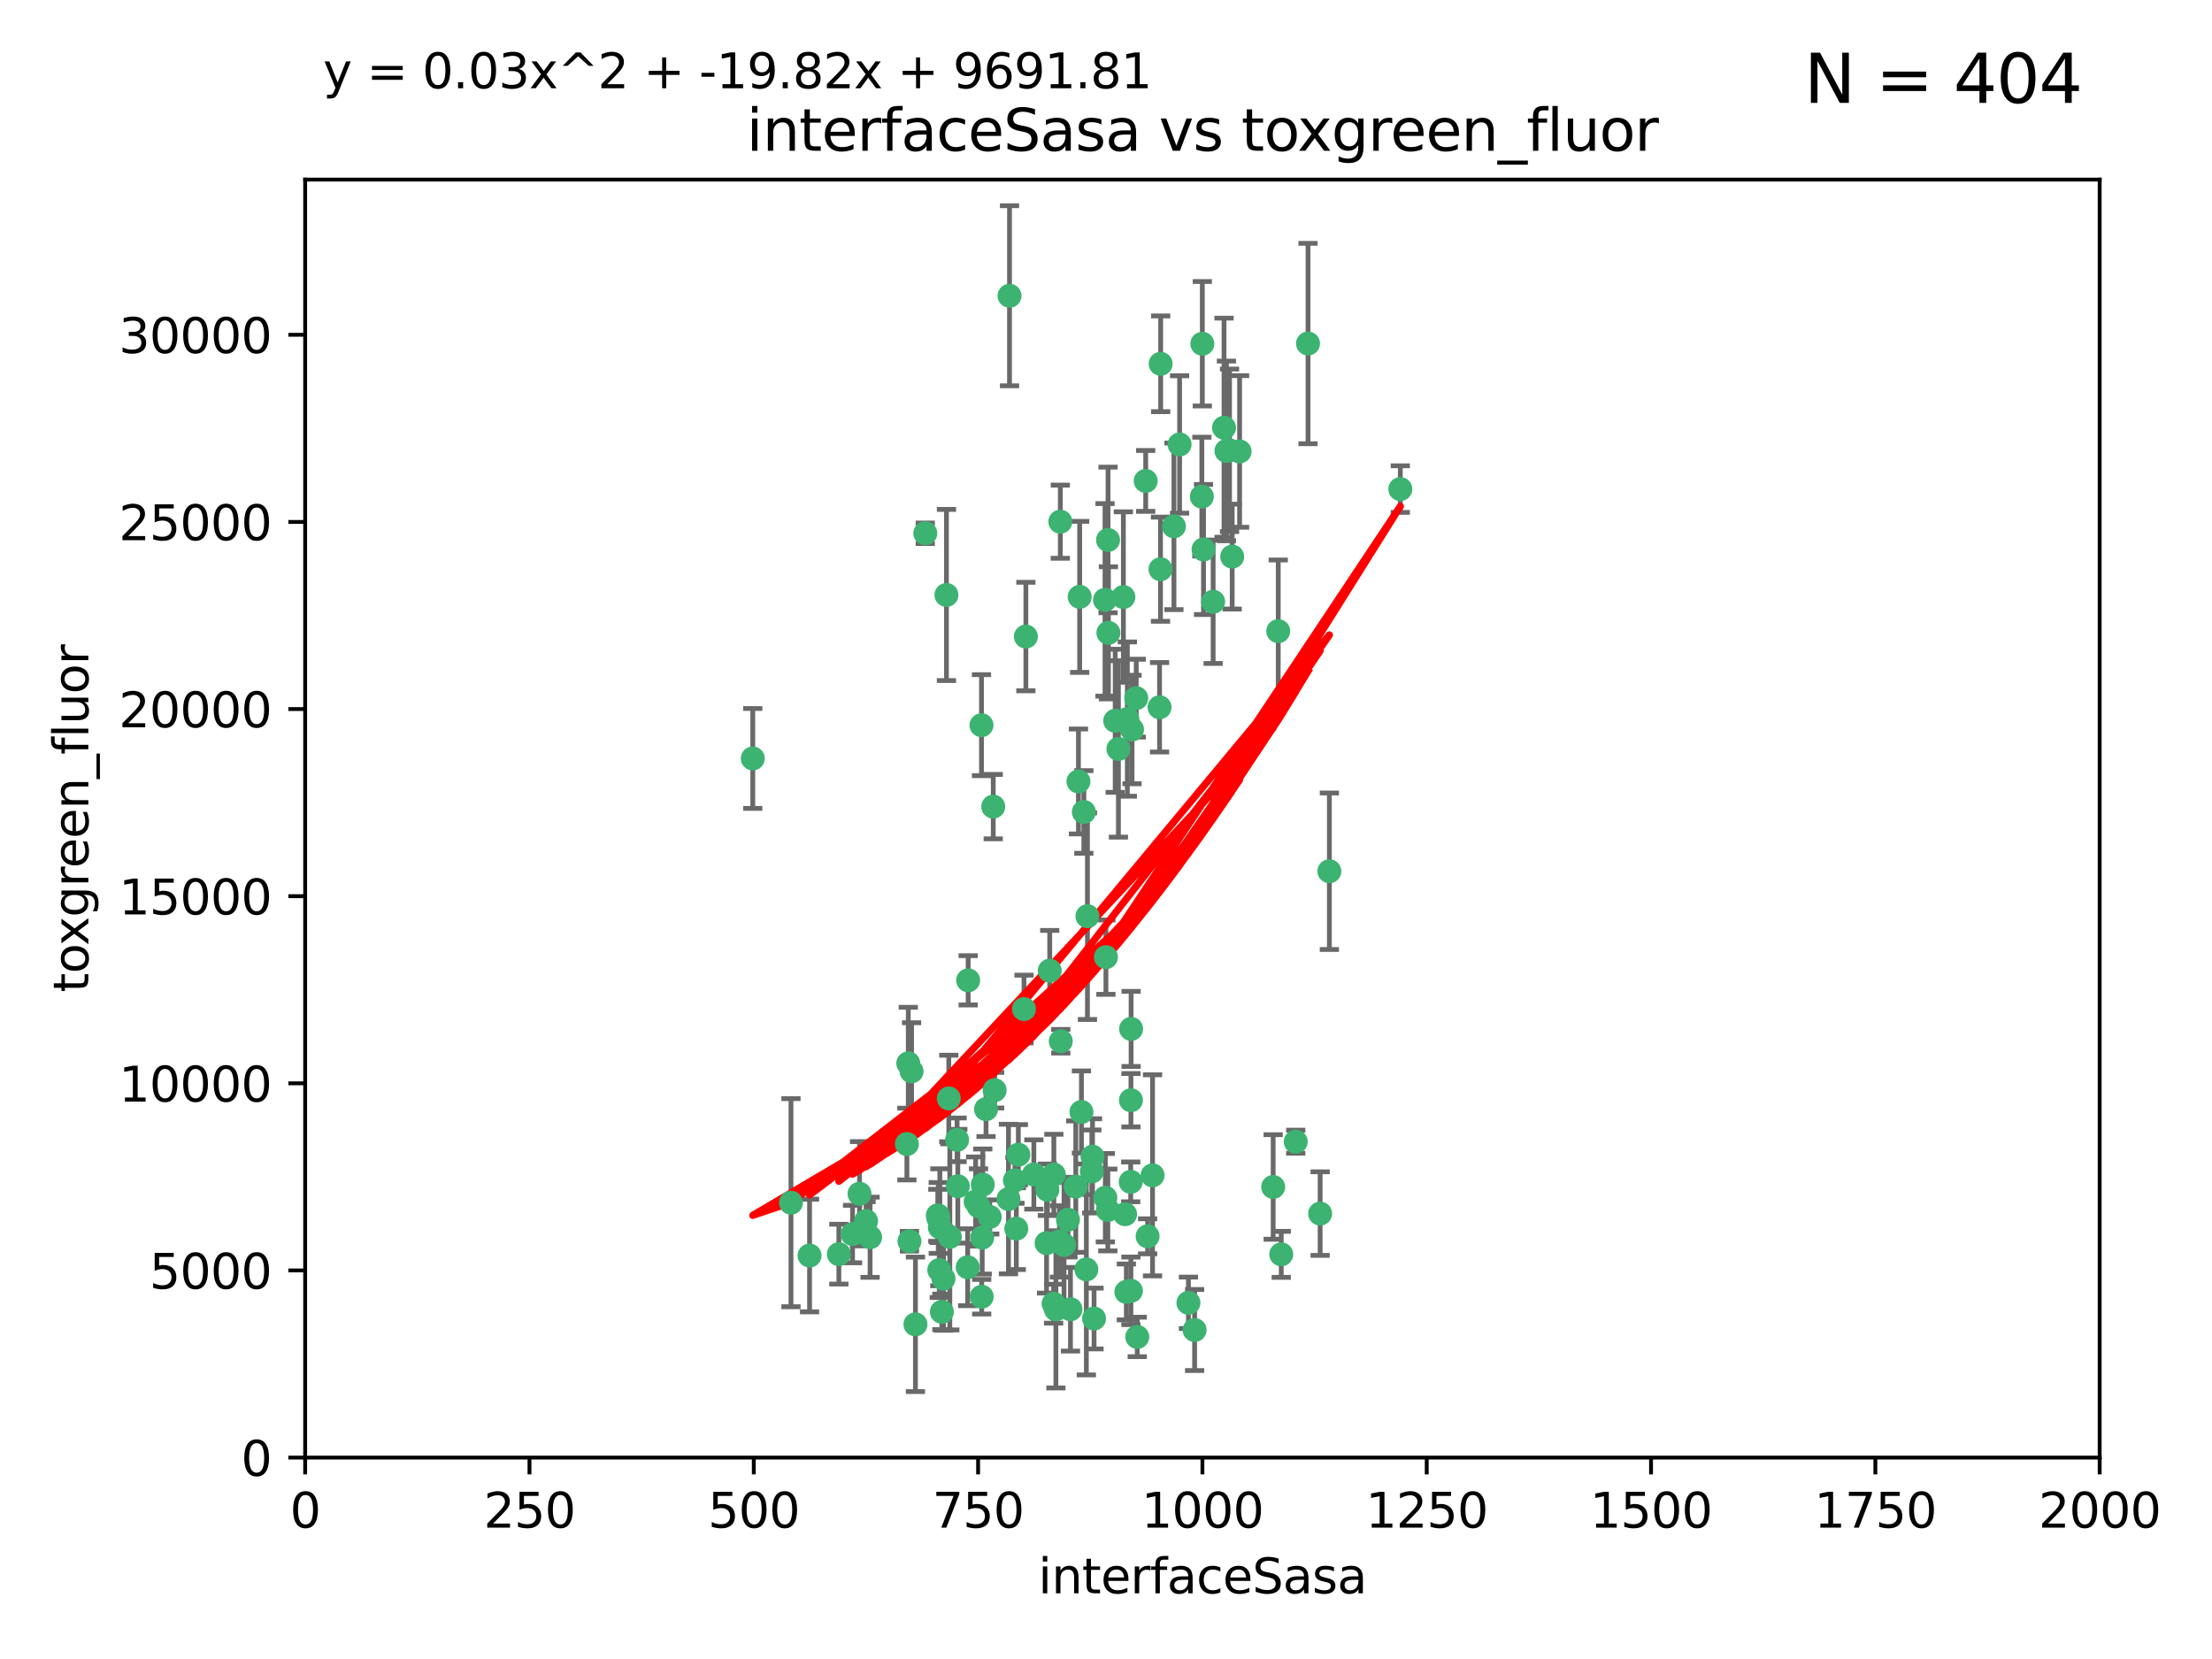 <?xml version="1.0" encoding="utf-8" standalone="no"?>
<!DOCTYPE svg PUBLIC "-//W3C//DTD SVG 1.1//EN"
  "http://www.w3.org/Graphics/SVG/1.1/DTD/svg11.dtd">
<svg xmlns:xlink="http://www.w3.org/1999/xlink" width="460.8pt" height="345.6pt" viewBox="0 0 460.8 345.6" xmlns="http://www.w3.org/2000/svg" version="1.1">
 <defs>
  <style type="text/css">*{stroke-linejoin: round; stroke-linecap: butt}</style>
 </defs>
 <g id="figure_1">
  <g id="patch_1">
   <path d="M 0 345.6 
L 460.8 345.6 
L 460.8 0 
L 0 0 
z
" style="fill: #ffffff"/>
  </g>
  <g id="axes_1">
   <g id="patch_2">
    <path d="M 63.571 303.64 
L 437.4 303.64 
L 437.4 37.411 
L 63.571 37.411 
z
" style="fill: #ffffff"/>
   </g>
   <g id="PathCollection_1">
    <defs>
     <path id="m7a4421031f" d="M 0 1.118 
C 0.297 1.118 0.581 1 0.791 0.791 
C 1 0.581 1.118 0.297 1.118 0 
C 1.118 -0.297 1 -0.581 0.791 -0.791 
C 0.581 -1 0.297 -1.118 0 -1.118 
C -0.297 -1.118 -0.581 -1 -0.791 -0.791 
C -1 -0.581 -1.118 -0.297 -1.118 0 
C -1.118 0.297 -1 0.581 -0.791 0.791 
C -0.581 1 -0.297 1.118 0 1.118 
z
" style="stroke: #3cb371"/>
    </defs>
    <g clip-path="url(#pbf855f3977)">
     <use xlink:href="#m7a4421031f" x="272.484" y="71.562" style="fill: #3cb371; stroke: #3cb371"/>
     <use xlink:href="#m7a4421031f" x="266.28" y="131.48" style="fill: #3cb371; stroke: #3cb371"/>
     <use xlink:href="#m7a4421031f" x="250.716" y="114.467" style="fill: #3cb371; stroke: #3cb371"/>
     <use xlink:href="#m7a4421031f" x="254.987" y="89.097" style="fill: #3cb371; stroke: #3cb371"/>
     <use xlink:href="#m7a4421031f" x="220.886" y="108.676" style="fill: #3cb371; stroke: #3cb371"/>
     <use xlink:href="#m7a4421031f" x="174.75" y="261.259" style="fill: #3cb371; stroke: #3cb371"/>
     <use xlink:href="#m7a4421031f" x="241.787" y="75.786" style="fill: #3cb371; stroke: #3cb371"/>
     <use xlink:href="#m7a4421031f" x="252.721" y="125.356" style="fill: #3cb371; stroke: #3cb371"/>
     <use xlink:href="#m7a4421031f" x="258.229" y="94.046" style="fill: #3cb371; stroke: #3cb371"/>
     <use xlink:href="#m7a4421031f" x="232.987" y="156.019" style="fill: #3cb371; stroke: #3cb371"/>
     <use xlink:href="#m7a4421031f" x="241.557" y="147.335" style="fill: #3cb371; stroke: #3cb371"/>
     <use xlink:href="#m7a4421031f" x="230.194" y="124.965" style="fill: #3cb371; stroke: #3cb371"/>
     <use xlink:href="#m7a4421031f" x="255.489" y="93.933" style="fill: #3cb371; stroke: #3cb371"/>
     <use xlink:href="#m7a4421031f" x="256.689" y="115.953" style="fill: #3cb371; stroke: #3cb371"/>
     <use xlink:href="#m7a4421031f" x="244.553" y="109.646" style="fill: #3cb371; stroke: #3cb371"/>
     <use xlink:href="#m7a4421031f" x="250.368" y="103.453" style="fill: #3cb371; stroke: #3cb371"/>
     <use xlink:href="#m7a4421031f" x="232.318" y="150.153" style="fill: #3cb371; stroke: #3cb371"/>
     <use xlink:href="#m7a4421031f" x="256.134" y="93.812" style="fill: #3cb371; stroke: #3cb371"/>
     <use xlink:href="#m7a4421031f" x="234.02" y="124.367" style="fill: #3cb371; stroke: #3cb371"/>
     <use xlink:href="#m7a4421031f" x="238.669" y="100.184" style="fill: #3cb371; stroke: #3cb371"/>
     <use xlink:href="#m7a4421031f" x="241.753" y="118.577" style="fill: #3cb371; stroke: #3cb371"/>
     <use xlink:href="#m7a4421031f" x="245.731" y="92.588" style="fill: #3cb371; stroke: #3cb371"/>
     <use xlink:href="#m7a4421031f" x="266.908" y="261.303" style="fill: #3cb371; stroke: #3cb371"/>
     <use xlink:href="#m7a4421031f" x="269.927" y="237.833" style="fill: #3cb371; stroke: #3cb371"/>
     <use xlink:href="#m7a4421031f" x="240.095" y="244.844" style="fill: #3cb371; stroke: #3cb371"/>
     <use xlink:href="#m7a4421031f" x="291.711" y="101.886" style="fill: #3cb371; stroke: #3cb371"/>
     <use xlink:href="#m7a4421031f" x="224.916" y="124.337" style="fill: #3cb371; stroke: #3cb371"/>
     <use xlink:href="#m7a4421031f" x="250.465" y="71.61" style="fill: #3cb371; stroke: #3cb371"/>
     <use xlink:href="#m7a4421031f" x="204.462" y="151.067" style="fill: #3cb371; stroke: #3cb371"/>
     <use xlink:href="#m7a4421031f" x="218.677" y="202.203" style="fill: #3cb371; stroke: #3cb371"/>
     <use xlink:href="#m7a4421031f" x="201.688" y="204.22" style="fill: #3cb371; stroke: #3cb371"/>
     <use xlink:href="#m7a4421031f" x="204.731" y="246.787" style="fill: #3cb371; stroke: #3cb371"/>
     <use xlink:href="#m7a4421031f" x="192.753" y="111.087" style="fill: #3cb371; stroke: #3cb371"/>
     <use xlink:href="#m7a4421031f" x="230.822" y="112.487" style="fill: #3cb371; stroke: #3cb371"/>
     <use xlink:href="#m7a4421031f" x="210.301" y="61.614" style="fill: #3cb371; stroke: #3cb371"/>
     <use xlink:href="#m7a4421031f" x="224.662" y="162.792" style="fill: #3cb371; stroke: #3cb371"/>
     <use xlink:href="#m7a4421031f" x="204.503" y="270.13" style="fill: #3cb371; stroke: #3cb371"/>
     <use xlink:href="#m7a4421031f" x="275.007" y="252.814" style="fill: #3cb371; stroke: #3cb371"/>
     <use xlink:href="#m7a4421031f" x="236.699" y="145.439" style="fill: #3cb371; stroke: #3cb371"/>
     <use xlink:href="#m7a4421031f" x="219.534" y="244.691" style="fill: #3cb371; stroke: #3cb371"/>
     <use xlink:href="#m7a4421031f" x="265.222" y="247.267" style="fill: #3cb371; stroke: #3cb371"/>
     <use xlink:href="#m7a4421031f" x="179.053" y="248.674" style="fill: #3cb371; stroke: #3cb371"/>
     <use xlink:href="#m7a4421031f" x="230.901" y="131.829" style="fill: #3cb371; stroke: #3cb371"/>
     <use xlink:href="#m7a4421031f" x="234.375" y="252.941" style="fill: #3cb371; stroke: #3cb371"/>
     <use xlink:href="#m7a4421031f" x="221.654" y="259.35" style="fill: #3cb371; stroke: #3cb371"/>
     <use xlink:href="#m7a4421031f" x="212.14" y="240.543" style="fill: #3cb371; stroke: #3cb371"/>
     <use xlink:href="#m7a4421031f" x="239.071" y="257.545" style="fill: #3cb371; stroke: #3cb371"/>
     <use xlink:href="#m7a4421031f" x="213.706" y="132.603" style="fill: #3cb371; stroke: #3cb371"/>
     <use xlink:href="#m7a4421031f" x="195.666" y="264.57" style="fill: #3cb371; stroke: #3cb371"/>
     <use xlink:href="#m7a4421031f" x="206.91" y="168.036" style="fill: #3cb371; stroke: #3cb371"/>
     <use xlink:href="#m7a4421031f" x="235.596" y="229.198" style="fill: #3cb371; stroke: #3cb371"/>
     <use xlink:href="#m7a4421031f" x="195.372" y="253.17" style="fill: #3cb371; stroke: #3cb371"/>
     <use xlink:href="#m7a4421031f" x="247.573" y="271.4" style="fill: #3cb371; stroke: #3cb371"/>
     <use xlink:href="#m7a4421031f" x="226.534" y="190.856" style="fill: #3cb371; stroke: #3cb371"/>
     <use xlink:href="#m7a4421031f" x="230.779" y="252.059" style="fill: #3cb371; stroke: #3cb371"/>
     <use xlink:href="#m7a4421031f" x="210.08" y="249.781" style="fill: #3cb371; stroke: #3cb371"/>
     <use xlink:href="#m7a4421031f" x="224.106" y="247.195" style="fill: #3cb371; stroke: #3cb371"/>
     <use xlink:href="#m7a4421031f" x="235.59" y="268.906" style="fill: #3cb371; stroke: #3cb371"/>
     <use xlink:href="#m7a4421031f" x="220.703" y="258.613" style="fill: #3cb371; stroke: #3cb371"/>
     <use xlink:href="#m7a4421031f" x="201.587" y="263.993" style="fill: #3cb371; stroke: #3cb371"/>
     <use xlink:href="#m7a4421031f" x="211.714" y="255.952" style="fill: #3cb371; stroke: #3cb371"/>
     <use xlink:href="#m7a4421031f" x="236.912" y="278.508" style="fill: #3cb371; stroke: #3cb371"/>
     <use xlink:href="#m7a4421031f" x="203.841" y="251.277" style="fill: #3cb371; stroke: #3cb371"/>
     <use xlink:href="#m7a4421031f" x="219.488" y="271.584" style="fill: #3cb371; stroke: #3cb371"/>
     <use xlink:href="#m7a4421031f" x="196.206" y="273.278" style="fill: #3cb371; stroke: #3cb371"/>
     <use xlink:href="#m7a4421031f" x="189.211" y="221.508" style="fill: #3cb371; stroke: #3cb371"/>
     <use xlink:href="#m7a4421031f" x="226.308" y="264.442" style="fill: #3cb371; stroke: #3cb371"/>
     <use xlink:href="#m7a4421031f" x="188.922" y="238.323" style="fill: #3cb371; stroke: #3cb371"/>
     <use xlink:href="#m7a4421031f" x="203.241" y="250.302" style="fill: #3cb371; stroke: #3cb371"/>
     <use xlink:href="#m7a4421031f" x="199.379" y="237.447" style="fill: #3cb371; stroke: #3cb371"/>
     <use xlink:href="#m7a4421031f" x="215.37" y="244.666" style="fill: #3cb371; stroke: #3cb371"/>
     <use xlink:href="#m7a4421031f" x="196.546" y="266.371" style="fill: #3cb371; stroke: #3cb371"/>
     <use xlink:href="#m7a4421031f" x="195.462" y="253.724" style="fill: #3cb371; stroke: #3cb371"/>
     <use xlink:href="#m7a4421031f" x="206.181" y="253.509" style="fill: #3cb371; stroke: #3cb371"/>
     <use xlink:href="#m7a4421031f" x="248.859" y="277.063" style="fill: #3cb371; stroke: #3cb371"/>
     <use xlink:href="#m7a4421031f" x="227.45" y="244.037" style="fill: #3cb371; stroke: #3cb371"/>
     <use xlink:href="#m7a4421031f" x="220.981" y="216.908" style="fill: #3cb371; stroke: #3cb371"/>
     <use xlink:href="#m7a4421031f" x="195.787" y="255.666" style="fill: #3cb371; stroke: #3cb371"/>
     <use xlink:href="#m7a4421031f" x="213.318" y="210.208" style="fill: #3cb371; stroke: #3cb371"/>
     <use xlink:href="#m7a4421031f" x="222.475" y="254.087" style="fill: #3cb371; stroke: #3cb371"/>
     <use xlink:href="#m7a4421031f" x="235.826" y="151.97" style="fill: #3cb371; stroke: #3cb371"/>
     <use xlink:href="#m7a4421031f" x="230.385" y="199.394" style="fill: #3cb371; stroke: #3cb371"/>
     <use xlink:href="#m7a4421031f" x="276.932" y="181.494" style="fill: #3cb371; stroke: #3cb371"/>
     <use xlink:href="#m7a4421031f" x="189.452" y="258.565" style="fill: #3cb371; stroke: #3cb371"/>
     <use xlink:href="#m7a4421031f" x="204.611" y="257.812" style="fill: #3cb371; stroke: #3cb371"/>
     <use xlink:href="#m7a4421031f" x="218.192" y="247.85" style="fill: #3cb371; stroke: #3cb371"/>
     <use xlink:href="#m7a4421031f" x="219.963" y="272.768" style="fill: #3cb371; stroke: #3cb371"/>
     <use xlink:href="#m7a4421031f" x="177.602" y="257.076" style="fill: #3cb371; stroke: #3cb371"/>
     <use xlink:href="#m7a4421031f" x="189.899" y="223.176" style="fill: #3cb371; stroke: #3cb371"/>
     <use xlink:href="#m7a4421031f" x="227.589" y="240.958" style="fill: #3cb371; stroke: #3cb371"/>
     <use xlink:href="#m7a4421031f" x="227.91" y="274.674" style="fill: #3cb371; stroke: #3cb371"/>
     <use xlink:href="#m7a4421031f" x="180.421" y="254.362" style="fill: #3cb371; stroke: #3cb371"/>
     <use xlink:href="#m7a4421031f" x="197.864" y="257.661" style="fill: #3cb371; stroke: #3cb371"/>
     <use xlink:href="#m7a4421031f" x="205.407" y="231.059" style="fill: #3cb371; stroke: #3cb371"/>
     <use xlink:href="#m7a4421031f" x="190.705" y="275.887" style="fill: #3cb371; stroke: #3cb371"/>
     <use xlink:href="#m7a4421031f" x="235.63" y="214.339" style="fill: #3cb371; stroke: #3cb371"/>
     <use xlink:href="#m7a4421031f" x="234.846" y="149.795" style="fill: #3cb371; stroke: #3cb371"/>
     <use xlink:href="#m7a4421031f" x="234.641" y="269.137" style="fill: #3cb371; stroke: #3cb371"/>
     <use xlink:href="#m7a4421031f" x="168.647" y="261.551" style="fill: #3cb371; stroke: #3cb371"/>
     <use xlink:href="#m7a4421031f" x="223" y="272.741" style="fill: #3cb371; stroke: #3cb371"/>
     <use xlink:href="#m7a4421031f" x="197.163" y="123.943" style="fill: #3cb371; stroke: #3cb371"/>
     <use xlink:href="#m7a4421031f" x="181.256" y="257.738" style="fill: #3cb371; stroke: #3cb371"/>
     <use xlink:href="#m7a4421031f" x="225.284" y="231.646" style="fill: #3cb371; stroke: #3cb371"/>
     <use xlink:href="#m7a4421031f" x="218.019" y="258.966" style="fill: #3cb371; stroke: #3cb371"/>
     <use xlink:href="#m7a4421031f" x="225.785" y="169.147" style="fill: #3cb371; stroke: #3cb371"/>
     <use xlink:href="#m7a4421031f" x="211.432" y="245.892" style="fill: #3cb371; stroke: #3cb371"/>
     <use xlink:href="#m7a4421031f" x="199.529" y="247.114" style="fill: #3cb371; stroke: #3cb371"/>
     <use xlink:href="#m7a4421031f" x="235.549" y="246.204" style="fill: #3cb371; stroke: #3cb371"/>
     <use xlink:href="#m7a4421031f" x="197.651" y="228.828" style="fill: #3cb371; stroke: #3cb371"/>
     <use xlink:href="#m7a4421031f" x="207.202" y="227.107" style="fill: #3cb371; stroke: #3cb371"/>
     <use xlink:href="#m7a4421031f" x="156.817" y="157.999" style="fill: #3cb371; stroke: #3cb371"/>
     <use xlink:href="#m7a4421031f" x="164.776" y="250.544" style="fill: #3cb371; stroke: #3cb371"/>
     <use xlink:href="#m7a4421031f" x="230.263" y="249.505" style="fill: #3cb371; stroke: #3cb371"/>
    </g>
   </g>
   <g id="matplotlib.axis_1">
    <g id="xtick_1">
     <g id="line2d_1">
      <defs>
       <path id="me0d0a744c9" d="M 0 0 
L 0 3.5 
" style="stroke: #000000; stroke-width: 0.8"/>
      </defs>
      <g>
       <use xlink:href="#me0d0a744c9" x="63.571" y="303.64" style="stroke: #000000; stroke-width: 0.8"/>
      </g>
     </g>
     <g id="text_1">
      <!-- 0 -->
      <g transform="translate(60.39 318.238)scale(0.1 -0.1)">
       <defs>
        <path id="DejaVuSans-30" d="M 2034 4250 
Q 1547 4250 1301 3770 
Q 1056 3291 1056 2328 
Q 1056 1369 1301 889 
Q 1547 409 2034 409 
Q 2525 409 2770 889 
Q 3016 1369 3016 2328 
Q 3016 3291 2770 3770 
Q 2525 4250 2034 4250 
z
M 2034 4750 
Q 2819 4750 3233 4129 
Q 3647 3509 3647 2328 
Q 3647 1150 3233 529 
Q 2819 -91 2034 -91 
Q 1250 -91 836 529 
Q 422 1150 422 2328 
Q 422 3509 836 4129 
Q 1250 4750 2034 4750 
z
" transform="scale(0.016)"/>
       </defs>
       <use xlink:href="#DejaVuSans-30"/>
      </g>
     </g>
    </g>
    <g id="xtick_2">
     <g id="line2d_2">
      <g>
       <use xlink:href="#me0d0a744c9" x="110.3" y="303.64" style="stroke: #000000; stroke-width: 0.8"/>
      </g>
     </g>
     <g id="text_2">
      <!-- 250 -->
      <g transform="translate(100.756 318.238)scale(0.1 -0.1)">
       <defs>
        <path id="DejaVuSans-32" d="M 1228 531 
L 3431 531 
L 3431 0 
L 469 0 
L 469 531 
Q 828 903 1448 1529 
Q 2069 2156 2228 2338 
Q 2531 2678 2651 2914 
Q 2772 3150 2772 3378 
Q 2772 3750 2511 3984 
Q 2250 4219 1831 4219 
Q 1534 4219 1204 4116 
Q 875 4013 500 3803 
L 500 4441 
Q 881 4594 1212 4672 
Q 1544 4750 1819 4750 
Q 2544 4750 2975 4387 
Q 3406 4025 3406 3419 
Q 3406 3131 3298 2873 
Q 3191 2616 2906 2266 
Q 2828 2175 2409 1742 
Q 1991 1309 1228 531 
z
" transform="scale(0.016)"/>
        <path id="DejaVuSans-35" d="M 691 4666 
L 3169 4666 
L 3169 4134 
L 1269 4134 
L 1269 2991 
Q 1406 3038 1543 3061 
Q 1681 3084 1819 3084 
Q 2600 3084 3056 2656 
Q 3513 2228 3513 1497 
Q 3513 744 3044 326 
Q 2575 -91 1722 -91 
Q 1428 -91 1123 -41 
Q 819 9 494 109 
L 494 744 
Q 775 591 1075 516 
Q 1375 441 1709 441 
Q 2250 441 2565 725 
Q 2881 1009 2881 1497 
Q 2881 1984 2565 2268 
Q 2250 2553 1709 2553 
Q 1456 2553 1204 2497 
Q 953 2441 691 2322 
L 691 4666 
z
" transform="scale(0.016)"/>
       </defs>
       <use xlink:href="#DejaVuSans-32"/>
       <use xlink:href="#DejaVuSans-35" x="63.623"/>
       <use xlink:href="#DejaVuSans-30" x="127.246"/>
      </g>
     </g>
    </g>
    <g id="xtick_3">
     <g id="line2d_3">
      <g>
       <use xlink:href="#me0d0a744c9" x="157.028" y="303.64" style="stroke: #000000; stroke-width: 0.8"/>
      </g>
     </g>
     <g id="text_3">
      <!-- 500 -->
      <g transform="translate(147.485 318.238)scale(0.1 -0.1)">
       <use xlink:href="#DejaVuSans-35"/>
       <use xlink:href="#DejaVuSans-30" x="63.623"/>
       <use xlink:href="#DejaVuSans-30" x="127.246"/>
      </g>
     </g>
    </g>
    <g id="xtick_4">
     <g id="line2d_4">
      <g>
       <use xlink:href="#me0d0a744c9" x="203.757" y="303.64" style="stroke: #000000; stroke-width: 0.8"/>
      </g>
     </g>
     <g id="text_4">
      <!-- 750 -->
      <g transform="translate(194.213 318.238)scale(0.1 -0.1)">
       <defs>
        <path id="DejaVuSans-37" d="M 525 4666 
L 3525 4666 
L 3525 4397 
L 1831 0 
L 1172 0 
L 2766 4134 
L 525 4134 
L 525 4666 
z
" transform="scale(0.016)"/>
       </defs>
       <use xlink:href="#DejaVuSans-37"/>
       <use xlink:href="#DejaVuSans-35" x="63.623"/>
       <use xlink:href="#DejaVuSans-30" x="127.246"/>
      </g>
     </g>
    </g>
    <g id="xtick_5">
     <g id="line2d_5">
      <g>
       <use xlink:href="#me0d0a744c9" x="250.486" y="303.64" style="stroke: #000000; stroke-width: 0.8"/>
      </g>
     </g>
     <g id="text_5">
      <!-- 1000 -->
      <g transform="translate(237.761 318.238)scale(0.1 -0.1)">
       <defs>
        <path id="DejaVuSans-31" d="M 794 531 
L 1825 531 
L 1825 4091 
L 703 3866 
L 703 4441 
L 1819 4666 
L 2450 4666 
L 2450 531 
L 3481 531 
L 3481 0 
L 794 0 
L 794 531 
z
" transform="scale(0.016)"/>
       </defs>
       <use xlink:href="#DejaVuSans-31"/>
       <use xlink:href="#DejaVuSans-30" x="63.623"/>
       <use xlink:href="#DejaVuSans-30" x="127.246"/>
       <use xlink:href="#DejaVuSans-30" x="190.869"/>
      </g>
     </g>
    </g>
    <g id="xtick_6">
     <g id="line2d_6">
      <g>
       <use xlink:href="#me0d0a744c9" x="297.214" y="303.64" style="stroke: #000000; stroke-width: 0.8"/>
      </g>
     </g>
     <g id="text_6">
      <!-- 1250 -->
      <g transform="translate(284.489 318.238)scale(0.1 -0.1)">
       <use xlink:href="#DejaVuSans-31"/>
       <use xlink:href="#DejaVuSans-32" x="63.623"/>
       <use xlink:href="#DejaVuSans-35" x="127.246"/>
       <use xlink:href="#DejaVuSans-30" x="190.869"/>
      </g>
     </g>
    </g>
    <g id="xtick_7">
     <g id="line2d_7">
      <g>
       <use xlink:href="#me0d0a744c9" x="343.943" y="303.64" style="stroke: #000000; stroke-width: 0.8"/>
      </g>
     </g>
     <g id="text_7">
      <!-- 1500 -->
      <g transform="translate(331.218 318.238)scale(0.1 -0.1)">
       <use xlink:href="#DejaVuSans-31"/>
       <use xlink:href="#DejaVuSans-35" x="63.623"/>
       <use xlink:href="#DejaVuSans-30" x="127.246"/>
       <use xlink:href="#DejaVuSans-30" x="190.869"/>
      </g>
     </g>
    </g>
    <g id="xtick_8">
     <g id="line2d_8">
      <g>
       <use xlink:href="#me0d0a744c9" x="390.671" y="303.64" style="stroke: #000000; stroke-width: 0.8"/>
      </g>
     </g>
     <g id="text_8">
      <!-- 1750 -->
      <g transform="translate(377.946 318.238)scale(0.1 -0.1)">
       <use xlink:href="#DejaVuSans-31"/>
       <use xlink:href="#DejaVuSans-37" x="63.623"/>
       <use xlink:href="#DejaVuSans-35" x="127.246"/>
       <use xlink:href="#DejaVuSans-30" x="190.869"/>
      </g>
     </g>
    </g>
    <g id="xtick_9">
     <g id="line2d_9">
      <g>
       <use xlink:href="#me0d0a744c9" x="437.4" y="303.64" style="stroke: #000000; stroke-width: 0.8"/>
      </g>
     </g>
     <g id="text_9">
      <!-- 2000 -->
      <g transform="translate(424.675 318.238)scale(0.1 -0.1)">
       <use xlink:href="#DejaVuSans-32"/>
       <use xlink:href="#DejaVuSans-30" x="63.623"/>
       <use xlink:href="#DejaVuSans-30" x="127.246"/>
       <use xlink:href="#DejaVuSans-30" x="190.869"/>
      </g>
     </g>
    </g>
    <g id="text_10">
     <!-- interfaceSasa -->
     <g transform="translate(216.279 331.917)scale(0.1 -0.1)">
      <defs>
       <path id="DejaVuSans-69" d="M 603 3500 
L 1178 3500 
L 1178 0 
L 603 0 
L 603 3500 
z
M 603 4863 
L 1178 4863 
L 1178 4134 
L 603 4134 
L 603 4863 
z
" transform="scale(0.016)"/>
       <path id="DejaVuSans-6e" d="M 3513 2113 
L 3513 0 
L 2938 0 
L 2938 2094 
Q 2938 2591 2744 2837 
Q 2550 3084 2163 3084 
Q 1697 3084 1428 2787 
Q 1159 2491 1159 1978 
L 1159 0 
L 581 0 
L 581 3500 
L 1159 3500 
L 1159 2956 
Q 1366 3272 1645 3428 
Q 1925 3584 2291 3584 
Q 2894 3584 3203 3211 
Q 3513 2838 3513 2113 
z
" transform="scale(0.016)"/>
       <path id="DejaVuSans-74" d="M 1172 4494 
L 1172 3500 
L 2356 3500 
L 2356 3053 
L 1172 3053 
L 1172 1153 
Q 1172 725 1289 603 
Q 1406 481 1766 481 
L 2356 481 
L 2356 0 
L 1766 0 
Q 1100 0 847 248 
Q 594 497 594 1153 
L 594 3053 
L 172 3053 
L 172 3500 
L 594 3500 
L 594 4494 
L 1172 4494 
z
" transform="scale(0.016)"/>
       <path id="DejaVuSans-65" d="M 3597 1894 
L 3597 1613 
L 953 1613 
Q 991 1019 1311 708 
Q 1631 397 2203 397 
Q 2534 397 2845 478 
Q 3156 559 3463 722 
L 3463 178 
Q 3153 47 2828 -22 
Q 2503 -91 2169 -91 
Q 1331 -91 842 396 
Q 353 884 353 1716 
Q 353 2575 817 3079 
Q 1281 3584 2069 3584 
Q 2775 3584 3186 3129 
Q 3597 2675 3597 1894 
z
M 3022 2063 
Q 3016 2534 2758 2815 
Q 2500 3097 2075 3097 
Q 1594 3097 1305 2825 
Q 1016 2553 972 2059 
L 3022 2063 
z
" transform="scale(0.016)"/>
       <path id="DejaVuSans-72" d="M 2631 2963 
Q 2534 3019 2420 3045 
Q 2306 3072 2169 3072 
Q 1681 3072 1420 2755 
Q 1159 2438 1159 1844 
L 1159 0 
L 581 0 
L 581 3500 
L 1159 3500 
L 1159 2956 
Q 1341 3275 1631 3429 
Q 1922 3584 2338 3584 
Q 2397 3584 2469 3576 
Q 2541 3569 2628 3553 
L 2631 2963 
z
" transform="scale(0.016)"/>
       <path id="DejaVuSans-66" d="M 2375 4863 
L 2375 4384 
L 1825 4384 
Q 1516 4384 1395 4259 
Q 1275 4134 1275 3809 
L 1275 3500 
L 2222 3500 
L 2222 3053 
L 1275 3053 
L 1275 0 
L 697 0 
L 697 3053 
L 147 3053 
L 147 3500 
L 697 3500 
L 697 3744 
Q 697 4328 969 4595 
Q 1241 4863 1831 4863 
L 2375 4863 
z
" transform="scale(0.016)"/>
       <path id="DejaVuSans-61" d="M 2194 1759 
Q 1497 1759 1228 1600 
Q 959 1441 959 1056 
Q 959 750 1161 570 
Q 1363 391 1709 391 
Q 2188 391 2477 730 
Q 2766 1069 2766 1631 
L 2766 1759 
L 2194 1759 
z
M 3341 1997 
L 3341 0 
L 2766 0 
L 2766 531 
Q 2569 213 2275 61 
Q 1981 -91 1556 -91 
Q 1019 -91 701 211 
Q 384 513 384 1019 
Q 384 1609 779 1909 
Q 1175 2209 1959 2209 
L 2766 2209 
L 2766 2266 
Q 2766 2663 2505 2880 
Q 2244 3097 1772 3097 
Q 1472 3097 1187 3025 
Q 903 2953 641 2809 
L 641 3341 
Q 956 3463 1253 3523 
Q 1550 3584 1831 3584 
Q 2591 3584 2966 3190 
Q 3341 2797 3341 1997 
z
" transform="scale(0.016)"/>
       <path id="DejaVuSans-63" d="M 3122 3366 
L 3122 2828 
Q 2878 2963 2633 3030 
Q 2388 3097 2138 3097 
Q 1578 3097 1268 2742 
Q 959 2388 959 1747 
Q 959 1106 1268 751 
Q 1578 397 2138 397 
Q 2388 397 2633 464 
Q 2878 531 3122 666 
L 3122 134 
Q 2881 22 2623 -34 
Q 2366 -91 2075 -91 
Q 1284 -91 818 406 
Q 353 903 353 1747 
Q 353 2603 823 3093 
Q 1294 3584 2113 3584 
Q 2378 3584 2631 3529 
Q 2884 3475 3122 3366 
z
" transform="scale(0.016)"/>
       <path id="DejaVuSans-53" d="M 3425 4513 
L 3425 3897 
Q 3066 4069 2747 4153 
Q 2428 4238 2131 4238 
Q 1616 4238 1336 4038 
Q 1056 3838 1056 3469 
Q 1056 3159 1242 3001 
Q 1428 2844 1947 2747 
L 2328 2669 
Q 3034 2534 3370 2195 
Q 3706 1856 3706 1288 
Q 3706 609 3251 259 
Q 2797 -91 1919 -91 
Q 1588 -91 1214 -16 
Q 841 59 441 206 
L 441 856 
Q 825 641 1194 531 
Q 1563 422 1919 422 
Q 2459 422 2753 634 
Q 3047 847 3047 1241 
Q 3047 1584 2836 1778 
Q 2625 1972 2144 2069 
L 1759 2144 
Q 1053 2284 737 2584 
Q 422 2884 422 3419 
Q 422 4038 858 4394 
Q 1294 4750 2059 4750 
Q 2388 4750 2728 4690 
Q 3069 4631 3425 4513 
z
" transform="scale(0.016)"/>
       <path id="DejaVuSans-73" d="M 2834 3397 
L 2834 2853 
Q 2591 2978 2328 3040 
Q 2066 3103 1784 3103 
Q 1356 3103 1142 2972 
Q 928 2841 928 2578 
Q 928 2378 1081 2264 
Q 1234 2150 1697 2047 
L 1894 2003 
Q 2506 1872 2764 1633 
Q 3022 1394 3022 966 
Q 3022 478 2636 193 
Q 2250 -91 1575 -91 
Q 1294 -91 989 -36 
Q 684 19 347 128 
L 347 722 
Q 666 556 975 473 
Q 1284 391 1588 391 
Q 1994 391 2212 530 
Q 2431 669 2431 922 
Q 2431 1156 2273 1281 
Q 2116 1406 1581 1522 
L 1381 1569 
Q 847 1681 609 1914 
Q 372 2147 372 2553 
Q 372 3047 722 3315 
Q 1072 3584 1716 3584 
Q 2034 3584 2315 3537 
Q 2597 3491 2834 3397 
z
" transform="scale(0.016)"/>
      </defs>
      <use xlink:href="#DejaVuSans-69"/>
      <use xlink:href="#DejaVuSans-6e" x="27.783"/>
      <use xlink:href="#DejaVuSans-74" x="91.162"/>
      <use xlink:href="#DejaVuSans-65" x="130.371"/>
      <use xlink:href="#DejaVuSans-72" x="191.895"/>
      <use xlink:href="#DejaVuSans-66" x="233.008"/>
      <use xlink:href="#DejaVuSans-61" x="268.213"/>
      <use xlink:href="#DejaVuSans-63" x="329.492"/>
      <use xlink:href="#DejaVuSans-65" x="384.473"/>
      <use xlink:href="#DejaVuSans-53" x="445.996"/>
      <use xlink:href="#DejaVuSans-61" x="509.473"/>
      <use xlink:href="#DejaVuSans-73" x="570.752"/>
      <use xlink:href="#DejaVuSans-61" x="622.852"/>
     </g>
    </g>
   </g>
   <g id="matplotlib.axis_2">
    <g id="ytick_1">
     <g id="line2d_10">
      <defs>
       <path id="m5207e7e867" d="M 0 0 
L -3.5 0 
" style="stroke: #000000; stroke-width: 0.8"/>
      </defs>
      <g>
       <use xlink:href="#m5207e7e867" x="63.571" y="303.64" style="stroke: #000000; stroke-width: 0.8"/>
      </g>
     </g>
     <g id="text_11">
      <!-- 0 -->
      <g transform="translate(50.209 307.439)scale(0.1 -0.1)">
       <use xlink:href="#DejaVuSans-30"/>
      </g>
     </g>
    </g>
    <g id="ytick_2">
     <g id="line2d_11">
      <g>
       <use xlink:href="#m5207e7e867" x="63.571" y="264.657" style="stroke: #000000; stroke-width: 0.8"/>
      </g>
     </g>
     <g id="text_12">
      <!-- 5000 -->
      <g transform="translate(31.121 268.457)scale(0.1 -0.1)">
       <use xlink:href="#DejaVuSans-35"/>
       <use xlink:href="#DejaVuSans-30" x="63.623"/>
       <use xlink:href="#DejaVuSans-30" x="127.246"/>
       <use xlink:href="#DejaVuSans-30" x="190.869"/>
      </g>
     </g>
    </g>
    <g id="ytick_3">
     <g id="line2d_12">
      <g>
       <use xlink:href="#m5207e7e867" x="63.571" y="225.675" style="stroke: #000000; stroke-width: 0.8"/>
      </g>
     </g>
     <g id="text_13">
      <!-- 10000 -->
      <g transform="translate(24.759 229.474)scale(0.1 -0.1)">
       <use xlink:href="#DejaVuSans-31"/>
       <use xlink:href="#DejaVuSans-30" x="63.623"/>
       <use xlink:href="#DejaVuSans-30" x="127.246"/>
       <use xlink:href="#DejaVuSans-30" x="190.869"/>
       <use xlink:href="#DejaVuSans-30" x="254.492"/>
      </g>
     </g>
    </g>
    <g id="ytick_4">
     <g id="line2d_13">
      <g>
       <use xlink:href="#m5207e7e867" x="63.571" y="186.692" style="stroke: #000000; stroke-width: 0.8"/>
      </g>
     </g>
     <g id="text_14">
      <!-- 15000 -->
      <g transform="translate(24.759 190.492)scale(0.1 -0.1)">
       <use xlink:href="#DejaVuSans-31"/>
       <use xlink:href="#DejaVuSans-35" x="63.623"/>
       <use xlink:href="#DejaVuSans-30" x="127.246"/>
       <use xlink:href="#DejaVuSans-30" x="190.869"/>
       <use xlink:href="#DejaVuSans-30" x="254.492"/>
      </g>
     </g>
    </g>
    <g id="ytick_5">
     <g id="line2d_14">
      <g>
       <use xlink:href="#m5207e7e867" x="63.571" y="147.71" style="stroke: #000000; stroke-width: 0.8"/>
      </g>
     </g>
     <g id="text_15">
      <!-- 20000 -->
      <g transform="translate(24.759 151.509)scale(0.1 -0.1)">
       <use xlink:href="#DejaVuSans-32"/>
       <use xlink:href="#DejaVuSans-30" x="63.623"/>
       <use xlink:href="#DejaVuSans-30" x="127.246"/>
       <use xlink:href="#DejaVuSans-30" x="190.869"/>
       <use xlink:href="#DejaVuSans-30" x="254.492"/>
      </g>
     </g>
    </g>
    <g id="ytick_6">
     <g id="line2d_15">
      <g>
       <use xlink:href="#m5207e7e867" x="63.571" y="108.727" style="stroke: #000000; stroke-width: 0.8"/>
      </g>
     </g>
     <g id="text_16">
      <!-- 25000 -->
      <g transform="translate(24.759 112.527)scale(0.1 -0.1)">
       <use xlink:href="#DejaVuSans-32"/>
       <use xlink:href="#DejaVuSans-35" x="63.623"/>
       <use xlink:href="#DejaVuSans-30" x="127.246"/>
       <use xlink:href="#DejaVuSans-30" x="190.869"/>
       <use xlink:href="#DejaVuSans-30" x="254.492"/>
      </g>
     </g>
    </g>
    <g id="ytick_7">
     <g id="line2d_16">
      <g>
       <use xlink:href="#m5207e7e867" x="63.571" y="69.745" style="stroke: #000000; stroke-width: 0.8"/>
      </g>
     </g>
     <g id="text_17">
      <!-- 30000 -->
      <g transform="translate(24.759 73.544)scale(0.1 -0.1)">
       <defs>
        <path id="DejaVuSans-33" d="M 2597 2516 
Q 3050 2419 3304 2112 
Q 3559 1806 3559 1356 
Q 3559 666 3084 287 
Q 2609 -91 1734 -91 
Q 1441 -91 1130 -33 
Q 819 25 488 141 
L 488 750 
Q 750 597 1062 519 
Q 1375 441 1716 441 
Q 2309 441 2620 675 
Q 2931 909 2931 1356 
Q 2931 1769 2642 2001 
Q 2353 2234 1838 2234 
L 1294 2234 
L 1294 2753 
L 1863 2753 
Q 2328 2753 2575 2939 
Q 2822 3125 2822 3475 
Q 2822 3834 2567 4026 
Q 2313 4219 1838 4219 
Q 1578 4219 1281 4162 
Q 984 4106 628 3988 
L 628 4550 
Q 988 4650 1302 4700 
Q 1616 4750 1894 4750 
Q 2613 4750 3031 4423 
Q 3450 4097 3450 3541 
Q 3450 3153 3228 2886 
Q 3006 2619 2597 2516 
z
" transform="scale(0.016)"/>
       </defs>
       <use xlink:href="#DejaVuSans-33"/>
       <use xlink:href="#DejaVuSans-30" x="63.623"/>
       <use xlink:href="#DejaVuSans-30" x="127.246"/>
       <use xlink:href="#DejaVuSans-30" x="190.869"/>
       <use xlink:href="#DejaVuSans-30" x="254.492"/>
      </g>
     </g>
    </g>
    <g id="text_18">
     <!-- toxgreen_fluor -->
     <g transform="translate(18.401 206.72)rotate(-90)scale(0.1 -0.1)">
      <defs>
       <path id="DejaVuSans-6f" d="M 1959 3097 
Q 1497 3097 1228 2736 
Q 959 2375 959 1747 
Q 959 1119 1226 758 
Q 1494 397 1959 397 
Q 2419 397 2687 759 
Q 2956 1122 2956 1747 
Q 2956 2369 2687 2733 
Q 2419 3097 1959 3097 
z
M 1959 3584 
Q 2709 3584 3137 3096 
Q 3566 2609 3566 1747 
Q 3566 888 3137 398 
Q 2709 -91 1959 -91 
Q 1206 -91 779 398 
Q 353 888 353 1747 
Q 353 2609 779 3096 
Q 1206 3584 1959 3584 
z
" transform="scale(0.016)"/>
       <path id="DejaVuSans-78" d="M 3513 3500 
L 2247 1797 
L 3578 0 
L 2900 0 
L 1881 1375 
L 863 0 
L 184 0 
L 1544 1831 
L 300 3500 
L 978 3500 
L 1906 2253 
L 2834 3500 
L 3513 3500 
z
" transform="scale(0.016)"/>
       <path id="DejaVuSans-67" d="M 2906 1791 
Q 2906 2416 2648 2759 
Q 2391 3103 1925 3103 
Q 1463 3103 1205 2759 
Q 947 2416 947 1791 
Q 947 1169 1205 825 
Q 1463 481 1925 481 
Q 2391 481 2648 825 
Q 2906 1169 2906 1791 
z
M 3481 434 
Q 3481 -459 3084 -895 
Q 2688 -1331 1869 -1331 
Q 1566 -1331 1297 -1286 
Q 1028 -1241 775 -1147 
L 775 -588 
Q 1028 -725 1275 -790 
Q 1522 -856 1778 -856 
Q 2344 -856 2625 -561 
Q 2906 -266 2906 331 
L 2906 616 
Q 2728 306 2450 153 
Q 2172 0 1784 0 
Q 1141 0 747 490 
Q 353 981 353 1791 
Q 353 2603 747 3093 
Q 1141 3584 1784 3584 
Q 2172 3584 2450 3431 
Q 2728 3278 2906 2969 
L 2906 3500 
L 3481 3500 
L 3481 434 
z
" transform="scale(0.016)"/>
       <path id="DejaVuSans-5f" d="M 3263 -1063 
L 3263 -1509 
L -63 -1509 
L -63 -1063 
L 3263 -1063 
z
" transform="scale(0.016)"/>
       <path id="DejaVuSans-6c" d="M 603 4863 
L 1178 4863 
L 1178 0 
L 603 0 
L 603 4863 
z
" transform="scale(0.016)"/>
       <path id="DejaVuSans-75" d="M 544 1381 
L 544 3500 
L 1119 3500 
L 1119 1403 
Q 1119 906 1312 657 
Q 1506 409 1894 409 
Q 2359 409 2629 706 
Q 2900 1003 2900 1516 
L 2900 3500 
L 3475 3500 
L 3475 0 
L 2900 0 
L 2900 538 
Q 2691 219 2414 64 
Q 2138 -91 1772 -91 
Q 1169 -91 856 284 
Q 544 659 544 1381 
z
M 1991 3584 
L 1991 3584 
z
" transform="scale(0.016)"/>
      </defs>
      <use xlink:href="#DejaVuSans-74"/>
      <use xlink:href="#DejaVuSans-6f" x="39.209"/>
      <use xlink:href="#DejaVuSans-78" x="97.266"/>
      <use xlink:href="#DejaVuSans-67" x="156.445"/>
      <use xlink:href="#DejaVuSans-72" x="219.922"/>
      <use xlink:href="#DejaVuSans-65" x="258.785"/>
      <use xlink:href="#DejaVuSans-65" x="320.309"/>
      <use xlink:href="#DejaVuSans-6e" x="381.832"/>
      <use xlink:href="#DejaVuSans-5f" x="445.211"/>
      <use xlink:href="#DejaVuSans-66" x="495.211"/>
      <use xlink:href="#DejaVuSans-6c" x="530.416"/>
      <use xlink:href="#DejaVuSans-75" x="558.199"/>
      <use xlink:href="#DejaVuSans-6f" x="621.578"/>
      <use xlink:href="#DejaVuSans-72" x="682.76"/>
     </g>
    </g>
   </g>
   <g id="LineCollection_1">
    <path d="M 272.484 92.434 
L 272.484 50.691 
" clip-path="url(#pbf855f3977)" style="fill: none; stroke: #696969"/>
    <path d="M 266.28 146.307 
L 266.28 116.654 
" clip-path="url(#pbf855f3977)" style="fill: none; stroke: #696969"/>
    <path d="M 250.716 128.017 
L 250.716 100.917 
" clip-path="url(#pbf855f3977)" style="fill: none; stroke: #696969"/>
    <path d="M 254.987 111.917 
L 254.987 66.277 
" clip-path="url(#pbf855f3977)" style="fill: none; stroke: #696969"/>
    <path d="M 220.886 116.296 
L 220.886 101.057 
" clip-path="url(#pbf855f3977)" style="fill: none; stroke: #696969"/>
    <path d="M 174.75 267.49 
L 174.75 255.028 
" clip-path="url(#pbf855f3977)" style="fill: none; stroke: #696969"/>
    <path d="M 241.787 85.756 
L 241.787 65.815 
" clip-path="url(#pbf855f3977)" style="fill: none; stroke: #696969"/>
    <path d="M 252.721 138.211 
L 252.721 112.501 
" clip-path="url(#pbf855f3977)" style="fill: none; stroke: #696969"/>
    <path d="M 258.229 109.836 
L 258.229 78.257 
" clip-path="url(#pbf855f3977)" style="fill: none; stroke: #696969"/>
    <path d="M 232.987 174.39 
L 232.987 137.647 
" clip-path="url(#pbf855f3977)" style="fill: none; stroke: #696969"/>
    <path d="M 241.557 156.65 
L 241.557 138.02 
" clip-path="url(#pbf855f3977)" style="fill: none; stroke: #696969"/>
    <path d="M 230.194 145.018 
L 230.194 104.912 
" clip-path="url(#pbf855f3977)" style="fill: none; stroke: #696969"/>
    <path d="M 255.489 112.649 
L 255.489 75.218 
" clip-path="url(#pbf855f3977)" style="fill: none; stroke: #696969"/>
    <path d="M 256.689 126.872 
L 256.689 105.035 
" clip-path="url(#pbf855f3977)" style="fill: none; stroke: #696969"/>
    <path d="M 244.553 126.988 
L 244.553 92.305 
" clip-path="url(#pbf855f3977)" style="fill: none; stroke: #696969"/>
    <path d="M 250.368 115.826 
L 250.368 91.08 
" clip-path="url(#pbf855f3977)" style="fill: none; stroke: #696969"/>
    <path d="M 232.318 165.057 
L 232.318 135.25 
" clip-path="url(#pbf855f3977)" style="fill: none; stroke: #696969"/>
    <path d="M 256.134 110.745 
L 256.134 76.878 
" clip-path="url(#pbf855f3977)" style="fill: none; stroke: #696969"/>
    <path d="M 234.02 142.114 
L 234.02 106.621 
" clip-path="url(#pbf855f3977)" style="fill: none; stroke: #696969"/>
    <path d="M 238.669 106.525 
L 238.669 93.844 
" clip-path="url(#pbf855f3977)" style="fill: none; stroke: #696969"/>
    <path d="M 241.753 129.424 
L 241.753 107.731 
" clip-path="url(#pbf855f3977)" style="fill: none; stroke: #696969"/>
    <path d="M 245.731 106.902 
L 245.731 78.274 
" clip-path="url(#pbf855f3977)" style="fill: none; stroke: #696969"/>
    <path d="M 266.908 266.097 
L 266.908 256.51 
" clip-path="url(#pbf855f3977)" style="fill: none; stroke: #696969"/>
    <path d="M 269.927 240.234 
L 269.927 235.431 
" clip-path="url(#pbf855f3977)" style="fill: none; stroke: #696969"/>
    <path d="M 240.095 265.789 
L 240.095 223.9 
" clip-path="url(#pbf855f3977)" style="fill: none; stroke: #696969"/>
    <path d="M 291.711 106.741 
L 291.711 97.032 
" clip-path="url(#pbf855f3977)" style="fill: none; stroke: #696969"/>
    <path d="M 224.916 140.07 
L 224.916 108.604 
" clip-path="url(#pbf855f3977)" style="fill: none; stroke: #696969"/>
    <path d="M 250.465 84.576 
L 250.465 58.645 
" clip-path="url(#pbf855f3977)" style="fill: none; stroke: #696969"/>
    <path d="M 204.462 161.588 
L 204.462 140.547 
" clip-path="url(#pbf855f3977)" style="fill: none; stroke: #696969"/>
    <path d="M 218.677 210.579 
L 218.677 193.826 
" clip-path="url(#pbf855f3977)" style="fill: none; stroke: #696969"/>
    <path d="M 201.688 209.352 
L 201.688 199.087 
" clip-path="url(#pbf855f3977)" style="fill: none; stroke: #696969"/>
    <path d="M 204.731 254.215 
L 204.731 239.358 
" clip-path="url(#pbf855f3977)" style="fill: none; stroke: #696969"/>
    <path d="M 192.753 113.226 
L 192.753 108.949 
" clip-path="url(#pbf855f3977)" style="fill: none; stroke: #696969"/>
    <path d="M 230.822 127.655 
L 230.822 97.319 
" clip-path="url(#pbf855f3977)" style="fill: none; stroke: #696969"/>
    <path d="M 210.301 80.373 
L 210.301 42.855 
" clip-path="url(#pbf855f3977)" style="fill: none; stroke: #696969"/>
    <path d="M 224.662 173.718 
L 224.662 151.865 
" clip-path="url(#pbf855f3977)" style="fill: none; stroke: #696969"/>
    <path d="M 204.503 273.73 
L 204.503 266.53 
" clip-path="url(#pbf855f3977)" style="fill: none; stroke: #696969"/>
    <path d="M 275.007 261.522 
L 275.007 244.105 
" clip-path="url(#pbf855f3977)" style="fill: none; stroke: #696969"/>
    <path d="M 236.699 153.546 
L 236.699 137.331 
" clip-path="url(#pbf855f3977)" style="fill: none; stroke: #696969"/>
    <path d="M 219.534 253.088 
L 219.534 236.294 
" clip-path="url(#pbf855f3977)" style="fill: none; stroke: #696969"/>
    <path d="M 265.222 258.157 
L 265.222 236.377 
" clip-path="url(#pbf855f3977)" style="fill: none; stroke: #696969"/>
    <path d="M 179.053 259.535 
L 179.053 237.813 
" clip-path="url(#pbf855f3977)" style="fill: none; stroke: #696969"/>
    <path d="M 230.901 145.591 
L 230.901 118.067 
" clip-path="url(#pbf855f3977)" style="fill: none; stroke: #696969"/>
    <path d="M 234.375 253.603 
L 234.375 252.279 
" clip-path="url(#pbf855f3977)" style="fill: none; stroke: #696969"/>
    <path d="M 221.654 273.451 
L 221.654 245.249 
" clip-path="url(#pbf855f3977)" style="fill: none; stroke: #696969"/>
    <path d="M 212.14 246.81 
L 212.14 234.275 
" clip-path="url(#pbf855f3977)" style="fill: none; stroke: #696969"/>
    <path d="M 239.071 261.193 
L 239.071 253.898 
" clip-path="url(#pbf855f3977)" style="fill: none; stroke: #696969"/>
    <path d="M 213.706 143.904 
L 213.706 121.303 
" clip-path="url(#pbf855f3977)" style="fill: none; stroke: #696969"/>
    <path d="M 195.666 270.294 
L 195.666 258.847 
" clip-path="url(#pbf855f3977)" style="fill: none; stroke: #696969"/>
    <path d="M 206.91 174.742 
L 206.91 161.329 
" clip-path="url(#pbf855f3977)" style="fill: none; stroke: #696969"/>
    <path d="M 235.596 234.763 
L 235.596 223.632 
" clip-path="url(#pbf855f3977)" style="fill: none; stroke: #696969"/>
    <path d="M 195.372 258.589 
L 195.372 247.75 
" clip-path="url(#pbf855f3977)" style="fill: none; stroke: #696969"/>
    <path d="M 247.573 276.759 
L 247.573 266.041 
" clip-path="url(#pbf855f3977)" style="fill: none; stroke: #696969"/>
    <path d="M 226.534 212.373 
L 226.534 169.339 
" clip-path="url(#pbf855f3977)" style="fill: none; stroke: #696969"/>
    <path d="M 230.779 260.585 
L 230.779 243.534 
" clip-path="url(#pbf855f3977)" style="fill: none; stroke: #696969"/>
    <path d="M 210.08 265.362 
L 210.08 234.2 
" clip-path="url(#pbf855f3977)" style="fill: none; stroke: #696969"/>
    <path d="M 224.106 260.88 
L 224.106 233.51 
" clip-path="url(#pbf855f3977)" style="fill: none; stroke: #696969"/>
    <path d="M 235.59 275.94 
L 235.59 261.871 
" clip-path="url(#pbf855f3977)" style="fill: none; stroke: #696969"/>
    <path d="M 220.703 266.044 
L 220.703 251.182 
" clip-path="url(#pbf855f3977)" style="fill: none; stroke: #696969"/>
    <path d="M 201.587 272.003 
L 201.587 255.982 
" clip-path="url(#pbf855f3977)" style="fill: none; stroke: #696969"/>
    <path d="M 211.714 264.468 
L 211.714 247.435 
" clip-path="url(#pbf855f3977)" style="fill: none; stroke: #696969"/>
    <path d="M 236.912 282.62 
L 236.912 274.397 
" clip-path="url(#pbf855f3977)" style="fill: none; stroke: #696969"/>
    <path d="M 203.841 259.072 
L 203.841 243.481 
" clip-path="url(#pbf855f3977)" style="fill: none; stroke: #696969"/>
    <path d="M 219.488 275.64 
L 219.488 267.529 
" clip-path="url(#pbf855f3977)" style="fill: none; stroke: #696969"/>
    <path d="M 196.206 276.97 
L 196.206 269.585 
" clip-path="url(#pbf855f3977)" style="fill: none; stroke: #696969"/>
    <path d="M 189.211 233.182 
L 189.211 209.833 
" clip-path="url(#pbf855f3977)" style="fill: none; stroke: #696969"/>
    <path d="M 226.308 286.412 
L 226.308 242.472 
" clip-path="url(#pbf855f3977)" style="fill: none; stroke: #696969"/>
    <path d="M 188.922 245.797 
L 188.922 230.849 
" clip-path="url(#pbf855f3977)" style="fill: none; stroke: #696969"/>
    <path d="M 203.241 259.588 
L 203.241 241.016 
" clip-path="url(#pbf855f3977)" style="fill: none; stroke: #696969"/>
    <path d="M 199.379 241.997 
L 199.379 232.897 
" clip-path="url(#pbf855f3977)" style="fill: none; stroke: #696969"/>
    <path d="M 215.37 251.882 
L 215.37 237.45 
" clip-path="url(#pbf855f3977)" style="fill: none; stroke: #696969"/>
    <path d="M 196.546 277.129 
L 196.546 255.613 
" clip-path="url(#pbf855f3977)" style="fill: none; stroke: #696969"/>
    <path d="M 195.462 261.105 
L 195.462 246.342 
" clip-path="url(#pbf855f3977)" style="fill: none; stroke: #696969"/>
    <path d="M 206.181 257.063 
L 206.181 249.955 
" clip-path="url(#pbf855f3977)" style="fill: none; stroke: #696969"/>
    <path d="M 248.859 285.505 
L 248.859 268.621 
" clip-path="url(#pbf855f3977)" style="fill: none; stroke: #696969"/>
    <path d="M 227.45 252.678 
L 227.45 235.395 
" clip-path="url(#pbf855f3977)" style="fill: none; stroke: #696969"/>
    <path d="M 220.981 219.374 
L 220.981 214.442 
" clip-path="url(#pbf855f3977)" style="fill: none; stroke: #696969"/>
    <path d="M 195.787 267.849 
L 195.787 243.483 
" clip-path="url(#pbf855f3977)" style="fill: none; stroke: #696969"/>
    <path d="M 213.318 217.272 
L 213.318 203.144 
" clip-path="url(#pbf855f3977)" style="fill: none; stroke: #696969"/>
    <path d="M 222.475 261.863 
L 222.475 246.311 
" clip-path="url(#pbf855f3977)" style="fill: none; stroke: #696969"/>
    <path d="M 235.826 163.271 
L 235.826 140.669 
" clip-path="url(#pbf855f3977)" style="fill: none; stroke: #696969"/>
    <path d="M 230.385 207.137 
L 230.385 191.65 
" clip-path="url(#pbf855f3977)" style="fill: none; stroke: #696969"/>
    <path d="M 276.932 197.796 
L 276.932 165.192 
" clip-path="url(#pbf855f3977)" style="fill: none; stroke: #696969"/>
    <path d="M 189.452 260.625 
L 189.452 256.505 
" clip-path="url(#pbf855f3977)" style="fill: none; stroke: #696969"/>
    <path d="M 204.611 265.41 
L 204.611 250.214 
" clip-path="url(#pbf855f3977)" style="fill: none; stroke: #696969"/>
    <path d="M 218.192 253.211 
L 218.192 242.49 
" clip-path="url(#pbf855f3977)" style="fill: none; stroke: #696969"/>
    <path d="M 219.963 289.135 
L 219.963 256.401 
" clip-path="url(#pbf855f3977)" style="fill: none; stroke: #696969"/>
    <path d="M 177.602 263.063 
L 177.602 251.09 
" clip-path="url(#pbf855f3977)" style="fill: none; stroke: #696969"/>
    <path d="M 189.899 233.292 
L 189.899 213.059 
" clip-path="url(#pbf855f3977)" style="fill: none; stroke: #696969"/>
    <path d="M 227.589 248.861 
L 227.589 233.054 
" clip-path="url(#pbf855f3977)" style="fill: none; stroke: #696969"/>
    <path d="M 227.91 281.008 
L 227.91 268.341 
" clip-path="url(#pbf855f3977)" style="fill: none; stroke: #696969"/>
    <path d="M 180.421 258.391 
L 180.421 250.333 
" clip-path="url(#pbf855f3977)" style="fill: none; stroke: #696969"/>
    <path d="M 197.864 277.044 
L 197.864 238.278 
" clip-path="url(#pbf855f3977)" style="fill: none; stroke: #696969"/>
    <path d="M 205.407 236.759 
L 205.407 225.358 
" clip-path="url(#pbf855f3977)" style="fill: none; stroke: #696969"/>
    <path d="M 190.705 289.896 
L 190.705 261.877 
" clip-path="url(#pbf855f3977)" style="fill: none; stroke: #696969"/>
    <path d="M 235.63 222.158 
L 235.63 206.52 
" clip-path="url(#pbf855f3977)" style="fill: none; stroke: #696969"/>
    <path d="M 234.846 165.867 
L 234.846 133.723 
" clip-path="url(#pbf855f3977)" style="fill: none; stroke: #696969"/>
    <path d="M 234.641 274.956 
L 234.641 263.317 
" clip-path="url(#pbf855f3977)" style="fill: none; stroke: #696969"/>
    <path d="M 168.647 273.286 
L 168.647 249.816 
" clip-path="url(#pbf855f3977)" style="fill: none; stroke: #696969"/>
    <path d="M 223 281.454 
L 223 264.027 
" clip-path="url(#pbf855f3977)" style="fill: none; stroke: #696969"/>
    <path d="M 197.163 141.769 
L 197.163 106.117 
" clip-path="url(#pbf855f3977)" style="fill: none; stroke: #696969"/>
    <path d="M 181.256 266.089 
L 181.256 249.388 
" clip-path="url(#pbf855f3977)" style="fill: none; stroke: #696969"/>
    <path d="M 225.284 240.199 
L 225.284 223.093 
" clip-path="url(#pbf855f3977)" style="fill: none; stroke: #696969"/>
    <path d="M 218.019 269.373 
L 218.019 248.559 
" clip-path="url(#pbf855f3977)" style="fill: none; stroke: #696969"/>
    <path d="M 225.785 177.757 
L 225.785 160.538 
" clip-path="url(#pbf855f3977)" style="fill: none; stroke: #696969"/>
    <path d="M 211.432 250.663 
L 211.432 241.12 
" clip-path="url(#pbf855f3977)" style="fill: none; stroke: #696969"/>
    <path d="M 199.529 258.965 
L 199.529 235.264 
" clip-path="url(#pbf855f3977)" style="fill: none; stroke: #696969"/>
    <path d="M 235.549 250.348 
L 235.549 242.06 
" clip-path="url(#pbf855f3977)" style="fill: none; stroke: #696969"/>
    <path d="M 197.651 237.837 
L 197.651 219.82 
" clip-path="url(#pbf855f3977)" style="fill: none; stroke: #696969"/>
    <path d="M 207.202 230.811 
L 207.202 223.403 
" clip-path="url(#pbf855f3977)" style="fill: none; stroke: #696969"/>
    <path d="M 156.817 168.403 
L 156.817 147.594 
" clip-path="url(#pbf855f3977)" style="fill: none; stroke: #696969"/>
    <path d="M 164.776 272.215 
L 164.776 228.872 
" clip-path="url(#pbf855f3977)" style="fill: none; stroke: #696969"/>
    <path d="M 230.263 258.71 
L 230.263 240.299 
" clip-path="url(#pbf855f3977)" style="fill: none; stroke: #696969"/>
   </g>
   <g id="line2d_17">
    <defs>
     <path id="m1fce6ded0d" d="M 2 0 
L -2 -0 
" style="stroke: #696969"/>
    </defs>
    <g clip-path="url(#pbf855f3977)">
     <use xlink:href="#m1fce6ded0d" x="272.484" y="92.434" style="fill: #696969; stroke: #696969"/>
     <use xlink:href="#m1fce6ded0d" x="266.28" y="146.307" style="fill: #696969; stroke: #696969"/>
     <use xlink:href="#m1fce6ded0d" x="250.716" y="128.017" style="fill: #696969; stroke: #696969"/>
     <use xlink:href="#m1fce6ded0d" x="254.987" y="111.917" style="fill: #696969; stroke: #696969"/>
     <use xlink:href="#m1fce6ded0d" x="220.886" y="116.296" style="fill: #696969; stroke: #696969"/>
     <use xlink:href="#m1fce6ded0d" x="174.75" y="267.49" style="fill: #696969; stroke: #696969"/>
     <use xlink:href="#m1fce6ded0d" x="241.787" y="85.756" style="fill: #696969; stroke: #696969"/>
     <use xlink:href="#m1fce6ded0d" x="252.721" y="138.211" style="fill: #696969; stroke: #696969"/>
     <use xlink:href="#m1fce6ded0d" x="258.229" y="109.836" style="fill: #696969; stroke: #696969"/>
     <use xlink:href="#m1fce6ded0d" x="232.987" y="174.39" style="fill: #696969; stroke: #696969"/>
     <use xlink:href="#m1fce6ded0d" x="241.557" y="156.65" style="fill: #696969; stroke: #696969"/>
     <use xlink:href="#m1fce6ded0d" x="230.194" y="145.018" style="fill: #696969; stroke: #696969"/>
     <use xlink:href="#m1fce6ded0d" x="255.489" y="112.649" style="fill: #696969; stroke: #696969"/>
     <use xlink:href="#m1fce6ded0d" x="256.689" y="126.872" style="fill: #696969; stroke: #696969"/>
     <use xlink:href="#m1fce6ded0d" x="244.553" y="126.988" style="fill: #696969; stroke: #696969"/>
     <use xlink:href="#m1fce6ded0d" x="250.368" y="115.826" style="fill: #696969; stroke: #696969"/>
     <use xlink:href="#m1fce6ded0d" x="232.318" y="165.057" style="fill: #696969; stroke: #696969"/>
     <use xlink:href="#m1fce6ded0d" x="256.134" y="110.745" style="fill: #696969; stroke: #696969"/>
     <use xlink:href="#m1fce6ded0d" x="234.02" y="142.114" style="fill: #696969; stroke: #696969"/>
     <use xlink:href="#m1fce6ded0d" x="238.669" y="106.525" style="fill: #696969; stroke: #696969"/>
     <use xlink:href="#m1fce6ded0d" x="241.753" y="129.424" style="fill: #696969; stroke: #696969"/>
     <use xlink:href="#m1fce6ded0d" x="245.731" y="106.902" style="fill: #696969; stroke: #696969"/>
     <use xlink:href="#m1fce6ded0d" x="266.908" y="266.097" style="fill: #696969; stroke: #696969"/>
     <use xlink:href="#m1fce6ded0d" x="269.927" y="240.234" style="fill: #696969; stroke: #696969"/>
     <use xlink:href="#m1fce6ded0d" x="240.095" y="265.789" style="fill: #696969; stroke: #696969"/>
     <use xlink:href="#m1fce6ded0d" x="291.711" y="106.741" style="fill: #696969; stroke: #696969"/>
     <use xlink:href="#m1fce6ded0d" x="224.916" y="140.07" style="fill: #696969; stroke: #696969"/>
     <use xlink:href="#m1fce6ded0d" x="250.465" y="84.576" style="fill: #696969; stroke: #696969"/>
     <use xlink:href="#m1fce6ded0d" x="204.462" y="161.588" style="fill: #696969; stroke: #696969"/>
     <use xlink:href="#m1fce6ded0d" x="218.677" y="210.579" style="fill: #696969; stroke: #696969"/>
     <use xlink:href="#m1fce6ded0d" x="201.688" y="209.352" style="fill: #696969; stroke: #696969"/>
     <use xlink:href="#m1fce6ded0d" x="204.731" y="254.215" style="fill: #696969; stroke: #696969"/>
     <use xlink:href="#m1fce6ded0d" x="192.753" y="113.226" style="fill: #696969; stroke: #696969"/>
     <use xlink:href="#m1fce6ded0d" x="230.822" y="127.655" style="fill: #696969; stroke: #696969"/>
     <use xlink:href="#m1fce6ded0d" x="210.301" y="80.373" style="fill: #696969; stroke: #696969"/>
     <use xlink:href="#m1fce6ded0d" x="224.662" y="173.718" style="fill: #696969; stroke: #696969"/>
     <use xlink:href="#m1fce6ded0d" x="204.503" y="273.73" style="fill: #696969; stroke: #696969"/>
     <use xlink:href="#m1fce6ded0d" x="275.007" y="261.522" style="fill: #696969; stroke: #696969"/>
     <use xlink:href="#m1fce6ded0d" x="236.699" y="153.546" style="fill: #696969; stroke: #696969"/>
     <use xlink:href="#m1fce6ded0d" x="219.534" y="253.088" style="fill: #696969; stroke: #696969"/>
     <use xlink:href="#m1fce6ded0d" x="265.222" y="258.157" style="fill: #696969; stroke: #696969"/>
     <use xlink:href="#m1fce6ded0d" x="179.053" y="259.535" style="fill: #696969; stroke: #696969"/>
     <use xlink:href="#m1fce6ded0d" x="230.901" y="145.591" style="fill: #696969; stroke: #696969"/>
     <use xlink:href="#m1fce6ded0d" x="234.375" y="253.603" style="fill: #696969; stroke: #696969"/>
     <use xlink:href="#m1fce6ded0d" x="221.654" y="273.451" style="fill: #696969; stroke: #696969"/>
     <use xlink:href="#m1fce6ded0d" x="212.14" y="246.81" style="fill: #696969; stroke: #696969"/>
     <use xlink:href="#m1fce6ded0d" x="239.071" y="261.193" style="fill: #696969; stroke: #696969"/>
     <use xlink:href="#m1fce6ded0d" x="213.706" y="143.904" style="fill: #696969; stroke: #696969"/>
     <use xlink:href="#m1fce6ded0d" x="195.666" y="270.294" style="fill: #696969; stroke: #696969"/>
     <use xlink:href="#m1fce6ded0d" x="206.91" y="174.742" style="fill: #696969; stroke: #696969"/>
     <use xlink:href="#m1fce6ded0d" x="235.596" y="234.763" style="fill: #696969; stroke: #696969"/>
     <use xlink:href="#m1fce6ded0d" x="195.372" y="258.589" style="fill: #696969; stroke: #696969"/>
     <use xlink:href="#m1fce6ded0d" x="247.573" y="276.759" style="fill: #696969; stroke: #696969"/>
     <use xlink:href="#m1fce6ded0d" x="226.534" y="212.373" style="fill: #696969; stroke: #696969"/>
     <use xlink:href="#m1fce6ded0d" x="230.779" y="260.585" style="fill: #696969; stroke: #696969"/>
     <use xlink:href="#m1fce6ded0d" x="210.08" y="265.362" style="fill: #696969; stroke: #696969"/>
     <use xlink:href="#m1fce6ded0d" x="224.106" y="260.88" style="fill: #696969; stroke: #696969"/>
     <use xlink:href="#m1fce6ded0d" x="235.59" y="275.94" style="fill: #696969; stroke: #696969"/>
     <use xlink:href="#m1fce6ded0d" x="220.703" y="266.044" style="fill: #696969; stroke: #696969"/>
     <use xlink:href="#m1fce6ded0d" x="201.587" y="272.003" style="fill: #696969; stroke: #696969"/>
     <use xlink:href="#m1fce6ded0d" x="211.714" y="264.468" style="fill: #696969; stroke: #696969"/>
     <use xlink:href="#m1fce6ded0d" x="236.912" y="282.62" style="fill: #696969; stroke: #696969"/>
     <use xlink:href="#m1fce6ded0d" x="203.841" y="259.072" style="fill: #696969; stroke: #696969"/>
     <use xlink:href="#m1fce6ded0d" x="219.488" y="275.64" style="fill: #696969; stroke: #696969"/>
     <use xlink:href="#m1fce6ded0d" x="196.206" y="276.97" style="fill: #696969; stroke: #696969"/>
     <use xlink:href="#m1fce6ded0d" x="189.211" y="233.182" style="fill: #696969; stroke: #696969"/>
     <use xlink:href="#m1fce6ded0d" x="226.308" y="286.412" style="fill: #696969; stroke: #696969"/>
     <use xlink:href="#m1fce6ded0d" x="188.922" y="245.797" style="fill: #696969; stroke: #696969"/>
     <use xlink:href="#m1fce6ded0d" x="203.241" y="259.588" style="fill: #696969; stroke: #696969"/>
     <use xlink:href="#m1fce6ded0d" x="199.379" y="241.997" style="fill: #696969; stroke: #696969"/>
     <use xlink:href="#m1fce6ded0d" x="215.37" y="251.882" style="fill: #696969; stroke: #696969"/>
     <use xlink:href="#m1fce6ded0d" x="196.546" y="277.129" style="fill: #696969; stroke: #696969"/>
     <use xlink:href="#m1fce6ded0d" x="195.462" y="261.105" style="fill: #696969; stroke: #696969"/>
     <use xlink:href="#m1fce6ded0d" x="206.181" y="257.063" style="fill: #696969; stroke: #696969"/>
     <use xlink:href="#m1fce6ded0d" x="248.859" y="285.505" style="fill: #696969; stroke: #696969"/>
     <use xlink:href="#m1fce6ded0d" x="227.45" y="252.678" style="fill: #696969; stroke: #696969"/>
     <use xlink:href="#m1fce6ded0d" x="220.981" y="219.374" style="fill: #696969; stroke: #696969"/>
     <use xlink:href="#m1fce6ded0d" x="195.787" y="267.849" style="fill: #696969; stroke: #696969"/>
     <use xlink:href="#m1fce6ded0d" x="213.318" y="217.272" style="fill: #696969; stroke: #696969"/>
     <use xlink:href="#m1fce6ded0d" x="222.475" y="261.863" style="fill: #696969; stroke: #696969"/>
     <use xlink:href="#m1fce6ded0d" x="235.826" y="163.271" style="fill: #696969; stroke: #696969"/>
     <use xlink:href="#m1fce6ded0d" x="230.385" y="207.137" style="fill: #696969; stroke: #696969"/>
     <use xlink:href="#m1fce6ded0d" x="276.932" y="197.796" style="fill: #696969; stroke: #696969"/>
     <use xlink:href="#m1fce6ded0d" x="189.452" y="260.625" style="fill: #696969; stroke: #696969"/>
     <use xlink:href="#m1fce6ded0d" x="204.611" y="265.41" style="fill: #696969; stroke: #696969"/>
     <use xlink:href="#m1fce6ded0d" x="218.192" y="253.211" style="fill: #696969; stroke: #696969"/>
     <use xlink:href="#m1fce6ded0d" x="219.963" y="289.135" style="fill: #696969; stroke: #696969"/>
     <use xlink:href="#m1fce6ded0d" x="177.602" y="263.063" style="fill: #696969; stroke: #696969"/>
     <use xlink:href="#m1fce6ded0d" x="189.899" y="233.292" style="fill: #696969; stroke: #696969"/>
     <use xlink:href="#m1fce6ded0d" x="227.589" y="248.861" style="fill: #696969; stroke: #696969"/>
     <use xlink:href="#m1fce6ded0d" x="227.91" y="281.008" style="fill: #696969; stroke: #696969"/>
     <use xlink:href="#m1fce6ded0d" x="180.421" y="258.391" style="fill: #696969; stroke: #696969"/>
     <use xlink:href="#m1fce6ded0d" x="197.864" y="277.044" style="fill: #696969; stroke: #696969"/>
     <use xlink:href="#m1fce6ded0d" x="205.407" y="236.759" style="fill: #696969; stroke: #696969"/>
     <use xlink:href="#m1fce6ded0d" x="190.705" y="289.896" style="fill: #696969; stroke: #696969"/>
     <use xlink:href="#m1fce6ded0d" x="235.63" y="222.158" style="fill: #696969; stroke: #696969"/>
     <use xlink:href="#m1fce6ded0d" x="234.846" y="165.867" style="fill: #696969; stroke: #696969"/>
     <use xlink:href="#m1fce6ded0d" x="234.641" y="274.956" style="fill: #696969; stroke: #696969"/>
     <use xlink:href="#m1fce6ded0d" x="168.647" y="273.286" style="fill: #696969; stroke: #696969"/>
     <use xlink:href="#m1fce6ded0d" x="223" y="281.454" style="fill: #696969; stroke: #696969"/>
     <use xlink:href="#m1fce6ded0d" x="197.163" y="141.769" style="fill: #696969; stroke: #696969"/>
     <use xlink:href="#m1fce6ded0d" x="181.256" y="266.089" style="fill: #696969; stroke: #696969"/>
     <use xlink:href="#m1fce6ded0d" x="225.284" y="240.199" style="fill: #696969; stroke: #696969"/>
     <use xlink:href="#m1fce6ded0d" x="218.019" y="269.373" style="fill: #696969; stroke: #696969"/>
     <use xlink:href="#m1fce6ded0d" x="225.785" y="177.757" style="fill: #696969; stroke: #696969"/>
     <use xlink:href="#m1fce6ded0d" x="211.432" y="250.663" style="fill: #696969; stroke: #696969"/>
     <use xlink:href="#m1fce6ded0d" x="199.529" y="258.965" style="fill: #696969; stroke: #696969"/>
     <use xlink:href="#m1fce6ded0d" x="235.549" y="250.348" style="fill: #696969; stroke: #696969"/>
     <use xlink:href="#m1fce6ded0d" x="197.651" y="237.837" style="fill: #696969; stroke: #696969"/>
     <use xlink:href="#m1fce6ded0d" x="207.202" y="230.811" style="fill: #696969; stroke: #696969"/>
     <use xlink:href="#m1fce6ded0d" x="156.817" y="168.403" style="fill: #696969; stroke: #696969"/>
     <use xlink:href="#m1fce6ded0d" x="164.776" y="272.215" style="fill: #696969; stroke: #696969"/>
     <use xlink:href="#m1fce6ded0d" x="230.263" y="258.71" style="fill: #696969; stroke: #696969"/>
    </g>
   </g>
   <g id="line2d_18">
    <g clip-path="url(#pbf855f3977)">
     <use xlink:href="#m1fce6ded0d" x="272.484" y="50.691" style="fill: #696969; stroke: #696969"/>
     <use xlink:href="#m1fce6ded0d" x="266.28" y="116.654" style="fill: #696969; stroke: #696969"/>
     <use xlink:href="#m1fce6ded0d" x="250.716" y="100.917" style="fill: #696969; stroke: #696969"/>
     <use xlink:href="#m1fce6ded0d" x="254.987" y="66.277" style="fill: #696969; stroke: #696969"/>
     <use xlink:href="#m1fce6ded0d" x="220.886" y="101.057" style="fill: #696969; stroke: #696969"/>
     <use xlink:href="#m1fce6ded0d" x="174.75" y="255.028" style="fill: #696969; stroke: #696969"/>
     <use xlink:href="#m1fce6ded0d" x="241.787" y="65.815" style="fill: #696969; stroke: #696969"/>
     <use xlink:href="#m1fce6ded0d" x="252.721" y="112.501" style="fill: #696969; stroke: #696969"/>
     <use xlink:href="#m1fce6ded0d" x="258.229" y="78.257" style="fill: #696969; stroke: #696969"/>
     <use xlink:href="#m1fce6ded0d" x="232.987" y="137.647" style="fill: #696969; stroke: #696969"/>
     <use xlink:href="#m1fce6ded0d" x="241.557" y="138.02" style="fill: #696969; stroke: #696969"/>
     <use xlink:href="#m1fce6ded0d" x="230.194" y="104.912" style="fill: #696969; stroke: #696969"/>
     <use xlink:href="#m1fce6ded0d" x="255.489" y="75.218" style="fill: #696969; stroke: #696969"/>
     <use xlink:href="#m1fce6ded0d" x="256.689" y="105.035" style="fill: #696969; stroke: #696969"/>
     <use xlink:href="#m1fce6ded0d" x="244.553" y="92.305" style="fill: #696969; stroke: #696969"/>
     <use xlink:href="#m1fce6ded0d" x="250.368" y="91.08" style="fill: #696969; stroke: #696969"/>
     <use xlink:href="#m1fce6ded0d" x="232.318" y="135.25" style="fill: #696969; stroke: #696969"/>
     <use xlink:href="#m1fce6ded0d" x="256.134" y="76.878" style="fill: #696969; stroke: #696969"/>
     <use xlink:href="#m1fce6ded0d" x="234.02" y="106.621" style="fill: #696969; stroke: #696969"/>
     <use xlink:href="#m1fce6ded0d" x="238.669" y="93.844" style="fill: #696969; stroke: #696969"/>
     <use xlink:href="#m1fce6ded0d" x="241.753" y="107.731" style="fill: #696969; stroke: #696969"/>
     <use xlink:href="#m1fce6ded0d" x="245.731" y="78.274" style="fill: #696969; stroke: #696969"/>
     <use xlink:href="#m1fce6ded0d" x="266.908" y="256.51" style="fill: #696969; stroke: #696969"/>
     <use xlink:href="#m1fce6ded0d" x="269.927" y="235.431" style="fill: #696969; stroke: #696969"/>
     <use xlink:href="#m1fce6ded0d" x="240.095" y="223.9" style="fill: #696969; stroke: #696969"/>
     <use xlink:href="#m1fce6ded0d" x="291.711" y="97.032" style="fill: #696969; stroke: #696969"/>
     <use xlink:href="#m1fce6ded0d" x="224.916" y="108.604" style="fill: #696969; stroke: #696969"/>
     <use xlink:href="#m1fce6ded0d" x="250.465" y="58.645" style="fill: #696969; stroke: #696969"/>
     <use xlink:href="#m1fce6ded0d" x="204.462" y="140.547" style="fill: #696969; stroke: #696969"/>
     <use xlink:href="#m1fce6ded0d" x="218.677" y="193.826" style="fill: #696969; stroke: #696969"/>
     <use xlink:href="#m1fce6ded0d" x="201.688" y="199.087" style="fill: #696969; stroke: #696969"/>
     <use xlink:href="#m1fce6ded0d" x="204.731" y="239.358" style="fill: #696969; stroke: #696969"/>
     <use xlink:href="#m1fce6ded0d" x="192.753" y="108.949" style="fill: #696969; stroke: #696969"/>
     <use xlink:href="#m1fce6ded0d" x="230.822" y="97.319" style="fill: #696969; stroke: #696969"/>
     <use xlink:href="#m1fce6ded0d" x="210.301" y="42.855" style="fill: #696969; stroke: #696969"/>
     <use xlink:href="#m1fce6ded0d" x="224.662" y="151.865" style="fill: #696969; stroke: #696969"/>
     <use xlink:href="#m1fce6ded0d" x="204.503" y="266.53" style="fill: #696969; stroke: #696969"/>
     <use xlink:href="#m1fce6ded0d" x="275.007" y="244.105" style="fill: #696969; stroke: #696969"/>
     <use xlink:href="#m1fce6ded0d" x="236.699" y="137.331" style="fill: #696969; stroke: #696969"/>
     <use xlink:href="#m1fce6ded0d" x="219.534" y="236.294" style="fill: #696969; stroke: #696969"/>
     <use xlink:href="#m1fce6ded0d" x="265.222" y="236.377" style="fill: #696969; stroke: #696969"/>
     <use xlink:href="#m1fce6ded0d" x="179.053" y="237.813" style="fill: #696969; stroke: #696969"/>
     <use xlink:href="#m1fce6ded0d" x="230.901" y="118.067" style="fill: #696969; stroke: #696969"/>
     <use xlink:href="#m1fce6ded0d" x="234.375" y="252.279" style="fill: #696969; stroke: #696969"/>
     <use xlink:href="#m1fce6ded0d" x="221.654" y="245.249" style="fill: #696969; stroke: #696969"/>
     <use xlink:href="#m1fce6ded0d" x="212.14" y="234.275" style="fill: #696969; stroke: #696969"/>
     <use xlink:href="#m1fce6ded0d" x="239.071" y="253.898" style="fill: #696969; stroke: #696969"/>
     <use xlink:href="#m1fce6ded0d" x="213.706" y="121.303" style="fill: #696969; stroke: #696969"/>
     <use xlink:href="#m1fce6ded0d" x="195.666" y="258.847" style="fill: #696969; stroke: #696969"/>
     <use xlink:href="#m1fce6ded0d" x="206.91" y="161.329" style="fill: #696969; stroke: #696969"/>
     <use xlink:href="#m1fce6ded0d" x="235.596" y="223.632" style="fill: #696969; stroke: #696969"/>
     <use xlink:href="#m1fce6ded0d" x="195.372" y="247.75" style="fill: #696969; stroke: #696969"/>
     <use xlink:href="#m1fce6ded0d" x="247.573" y="266.041" style="fill: #696969; stroke: #696969"/>
     <use xlink:href="#m1fce6ded0d" x="226.534" y="169.339" style="fill: #696969; stroke: #696969"/>
     <use xlink:href="#m1fce6ded0d" x="230.779" y="243.534" style="fill: #696969; stroke: #696969"/>
     <use xlink:href="#m1fce6ded0d" x="210.08" y="234.2" style="fill: #696969; stroke: #696969"/>
     <use xlink:href="#m1fce6ded0d" x="224.106" y="233.51" style="fill: #696969; stroke: #696969"/>
     <use xlink:href="#m1fce6ded0d" x="235.59" y="261.871" style="fill: #696969; stroke: #696969"/>
     <use xlink:href="#m1fce6ded0d" x="220.703" y="251.182" style="fill: #696969; stroke: #696969"/>
     <use xlink:href="#m1fce6ded0d" x="201.587" y="255.982" style="fill: #696969; stroke: #696969"/>
     <use xlink:href="#m1fce6ded0d" x="211.714" y="247.435" style="fill: #696969; stroke: #696969"/>
     <use xlink:href="#m1fce6ded0d" x="236.912" y="274.397" style="fill: #696969; stroke: #696969"/>
     <use xlink:href="#m1fce6ded0d" x="203.841" y="243.481" style="fill: #696969; stroke: #696969"/>
     <use xlink:href="#m1fce6ded0d" x="219.488" y="267.529" style="fill: #696969; stroke: #696969"/>
     <use xlink:href="#m1fce6ded0d" x="196.206" y="269.585" style="fill: #696969; stroke: #696969"/>
     <use xlink:href="#m1fce6ded0d" x="189.211" y="209.833" style="fill: #696969; stroke: #696969"/>
     <use xlink:href="#m1fce6ded0d" x="226.308" y="242.472" style="fill: #696969; stroke: #696969"/>
     <use xlink:href="#m1fce6ded0d" x="188.922" y="230.849" style="fill: #696969; stroke: #696969"/>
     <use xlink:href="#m1fce6ded0d" x="203.241" y="241.016" style="fill: #696969; stroke: #696969"/>
     <use xlink:href="#m1fce6ded0d" x="199.379" y="232.897" style="fill: #696969; stroke: #696969"/>
     <use xlink:href="#m1fce6ded0d" x="215.37" y="237.45" style="fill: #696969; stroke: #696969"/>
     <use xlink:href="#m1fce6ded0d" x="196.546" y="255.613" style="fill: #696969; stroke: #696969"/>
     <use xlink:href="#m1fce6ded0d" x="195.462" y="246.342" style="fill: #696969; stroke: #696969"/>
     <use xlink:href="#m1fce6ded0d" x="206.181" y="249.955" style="fill: #696969; stroke: #696969"/>
     <use xlink:href="#m1fce6ded0d" x="248.859" y="268.621" style="fill: #696969; stroke: #696969"/>
     <use xlink:href="#m1fce6ded0d" x="227.45" y="235.395" style="fill: #696969; stroke: #696969"/>
     <use xlink:href="#m1fce6ded0d" x="220.981" y="214.442" style="fill: #696969; stroke: #696969"/>
     <use xlink:href="#m1fce6ded0d" x="195.787" y="243.483" style="fill: #696969; stroke: #696969"/>
     <use xlink:href="#m1fce6ded0d" x="213.318" y="203.144" style="fill: #696969; stroke: #696969"/>
     <use xlink:href="#m1fce6ded0d" x="222.475" y="246.311" style="fill: #696969; stroke: #696969"/>
     <use xlink:href="#m1fce6ded0d" x="235.826" y="140.669" style="fill: #696969; stroke: #696969"/>
     <use xlink:href="#m1fce6ded0d" x="230.385" y="191.65" style="fill: #696969; stroke: #696969"/>
     <use xlink:href="#m1fce6ded0d" x="276.932" y="165.192" style="fill: #696969; stroke: #696969"/>
     <use xlink:href="#m1fce6ded0d" x="189.452" y="256.505" style="fill: #696969; stroke: #696969"/>
     <use xlink:href="#m1fce6ded0d" x="204.611" y="250.214" style="fill: #696969; stroke: #696969"/>
     <use xlink:href="#m1fce6ded0d" x="218.192" y="242.49" style="fill: #696969; stroke: #696969"/>
     <use xlink:href="#m1fce6ded0d" x="219.963" y="256.401" style="fill: #696969; stroke: #696969"/>
     <use xlink:href="#m1fce6ded0d" x="177.602" y="251.09" style="fill: #696969; stroke: #696969"/>
     <use xlink:href="#m1fce6ded0d" x="189.899" y="213.059" style="fill: #696969; stroke: #696969"/>
     <use xlink:href="#m1fce6ded0d" x="227.589" y="233.054" style="fill: #696969; stroke: #696969"/>
     <use xlink:href="#m1fce6ded0d" x="227.91" y="268.341" style="fill: #696969; stroke: #696969"/>
     <use xlink:href="#m1fce6ded0d" x="180.421" y="250.333" style="fill: #696969; stroke: #696969"/>
     <use xlink:href="#m1fce6ded0d" x="197.864" y="238.278" style="fill: #696969; stroke: #696969"/>
     <use xlink:href="#m1fce6ded0d" x="205.407" y="225.358" style="fill: #696969; stroke: #696969"/>
     <use xlink:href="#m1fce6ded0d" x="190.705" y="261.877" style="fill: #696969; stroke: #696969"/>
     <use xlink:href="#m1fce6ded0d" x="235.63" y="206.52" style="fill: #696969; stroke: #696969"/>
     <use xlink:href="#m1fce6ded0d" x="234.846" y="133.723" style="fill: #696969; stroke: #696969"/>
     <use xlink:href="#m1fce6ded0d" x="234.641" y="263.317" style="fill: #696969; stroke: #696969"/>
     <use xlink:href="#m1fce6ded0d" x="168.647" y="249.816" style="fill: #696969; stroke: #696969"/>
     <use xlink:href="#m1fce6ded0d" x="223" y="264.027" style="fill: #696969; stroke: #696969"/>
     <use xlink:href="#m1fce6ded0d" x="197.163" y="106.117" style="fill: #696969; stroke: #696969"/>
     <use xlink:href="#m1fce6ded0d" x="181.256" y="249.388" style="fill: #696969; stroke: #696969"/>
     <use xlink:href="#m1fce6ded0d" x="225.284" y="223.093" style="fill: #696969; stroke: #696969"/>
     <use xlink:href="#m1fce6ded0d" x="218.019" y="248.559" style="fill: #696969; stroke: #696969"/>
     <use xlink:href="#m1fce6ded0d" x="225.785" y="160.538" style="fill: #696969; stroke: #696969"/>
     <use xlink:href="#m1fce6ded0d" x="211.432" y="241.12" style="fill: #696969; stroke: #696969"/>
     <use xlink:href="#m1fce6ded0d" x="199.529" y="235.264" style="fill: #696969; stroke: #696969"/>
     <use xlink:href="#m1fce6ded0d" x="235.549" y="242.06" style="fill: #696969; stroke: #696969"/>
     <use xlink:href="#m1fce6ded0d" x="197.651" y="219.82" style="fill: #696969; stroke: #696969"/>
     <use xlink:href="#m1fce6ded0d" x="207.202" y="223.403" style="fill: #696969; stroke: #696969"/>
     <use xlink:href="#m1fce6ded0d" x="156.817" y="147.594" style="fill: #696969; stroke: #696969"/>
     <use xlink:href="#m1fce6ded0d" x="164.776" y="228.872" style="fill: #696969; stroke: #696969"/>
     <use xlink:href="#m1fce6ded0d" x="230.263" y="240.299" style="fill: #696969; stroke: #696969"/>
    </g>
   </g>
   <g id="line2d_19">
    <path d="M 272.484 139.824 
L 266.28 149.964 
L 250.716 173.38 
L 254.987 167.243 
L 220.886 210.16 
L 174.75 246.087 
L 241.787 185.505 
L 252.721 170.525 
L 258.229 162.437 
L 232.987 196.522 
L 241.557 185.805 
L 230.194 199.825 
L 255.489 166.506 
L 256.689 164.735 
L 244.553 181.851 
L 250.368 173.87 
L 232.318 197.322 
L 256.134 165.557 
L 234.02 195.276 
L 238.669 189.514 
L 241.753 185.549 
L 245.731 180.267 
L 266.908 148.959 
L 269.927 144.059 
L 240.095 187.695 
L 291.711 105.47 
L 224.916 205.813 
L 250.465 173.733 
L 204.462 225.868 
L 218.677 212.46 
L 201.688 228.202 
L 204.731 225.636 
L 192.753 235.096 
L 230.822 199.09 
L 210.301 220.653 
L 224.662 206.093 
L 204.503 225.832 
L 275.007 135.567 
L 236.699 191.988 
L 219.534 211.574 
L 265.222 151.648 
L 179.053 243.813 
L 230.901 198.998 
L 234.375 194.845 
L 221.654 209.346 
L 212.14 218.926 
L 239.071 189.004 
L 213.706 217.423 
L 195.666 232.954 
L 206.91 223.731 
L 235.596 193.352 
L 195.372 233.174 
L 247.573 177.756 
L 226.534 204.012 
L 230.779 199.141 
L 210.08 220.857 
L 224.106 206.701 
L 235.59 193.359 
L 220.703 210.353 
L 201.587 228.285 
L 211.714 219.329 
L 236.912 191.723 
L 203.841 226.398 
L 219.488 211.622 
L 196.206 232.545 
L 189.211 237.565 
L 226.308 204.265 
L 188.922 237.76 
L 203.241 226.906 
L 199.379 230.075 
L 215.37 215.795 
L 196.546 232.286 
L 195.462 233.107 
L 206.181 224.374 
L 248.859 175.979 
L 227.45 202.979 
L 220.981 210.059 
L 195.787 232.862 
L 213.318 217.799 
L 222.475 208.469 
L 235.826 193.069 
L 230.385 199.602 
L 276.932 132.269 
L 189.452 237.401 
L 204.611 225.739 
L 218.192 212.957 
L 219.963 211.128 
L 177.602 244.604 
L 189.899 237.097 
L 227.589 202.822 
L 227.91 202.457 
L 180.421 243.043 
L 197.864 231.27 
L 205.407 225.051 
L 190.705 236.542 
L 235.63 193.311 
L 234.846 194.271 
L 234.641 194.522 
L 168.647 248.933 
L 223 207.904 
L 197.163 231.813 
L 181.256 242.562 
L 225.284 205.406 
L 218.019 213.134 
L 225.785 204.85 
L 211.432 219.596 
L 199.529 229.955 
L 235.549 193.41 
L 197.651 231.436 
L 207.202 223.471 
L 156.817 253.181 
L 164.776 250.508 
L 230.263 199.744 
" clip-path="url(#pbf855f3977)" style="fill: none; stroke: #ff0000; stroke-width: 1.5; stroke-linecap: square"/>
   </g>
   <g id="line2d_20">
    <defs>
     <path id="m923b2d1c63" d="M 0 2 
C 0.53 2 1.039 1.789 1.414 1.414 
C 1.789 1.039 2 0.53 2 0 
C 2 -0.53 1.789 -1.039 1.414 -1.414 
C 1.039 -1.789 0.53 -2 0 -2 
C -0.53 -2 -1.039 -1.789 -1.414 -1.414 
C -1.789 -1.039 -2 -0.53 -2 0 
C -2 0.53 -1.789 1.039 -1.414 1.414 
C -1.039 1.789 -0.53 2 0 2 
z
" style="stroke: #3cb371"/>
    </defs>
    <g clip-path="url(#pbf855f3977)">
     <use xlink:href="#m923b2d1c63" x="272.484" y="71.562" style="fill: #3cb371; stroke: #3cb371"/>
     <use xlink:href="#m923b2d1c63" x="266.28" y="131.48" style="fill: #3cb371; stroke: #3cb371"/>
     <use xlink:href="#m923b2d1c63" x="250.716" y="114.467" style="fill: #3cb371; stroke: #3cb371"/>
     <use xlink:href="#m923b2d1c63" x="254.987" y="89.097" style="fill: #3cb371; stroke: #3cb371"/>
     <use xlink:href="#m923b2d1c63" x="220.886" y="108.676" style="fill: #3cb371; stroke: #3cb371"/>
     <use xlink:href="#m923b2d1c63" x="174.75" y="261.259" style="fill: #3cb371; stroke: #3cb371"/>
     <use xlink:href="#m923b2d1c63" x="241.787" y="75.786" style="fill: #3cb371; stroke: #3cb371"/>
     <use xlink:href="#m923b2d1c63" x="252.721" y="125.356" style="fill: #3cb371; stroke: #3cb371"/>
     <use xlink:href="#m923b2d1c63" x="258.229" y="94.046" style="fill: #3cb371; stroke: #3cb371"/>
     <use xlink:href="#m923b2d1c63" x="232.987" y="156.019" style="fill: #3cb371; stroke: #3cb371"/>
     <use xlink:href="#m923b2d1c63" x="241.557" y="147.335" style="fill: #3cb371; stroke: #3cb371"/>
     <use xlink:href="#m923b2d1c63" x="230.194" y="124.965" style="fill: #3cb371; stroke: #3cb371"/>
     <use xlink:href="#m923b2d1c63" x="255.489" y="93.933" style="fill: #3cb371; stroke: #3cb371"/>
     <use xlink:href="#m923b2d1c63" x="256.689" y="115.953" style="fill: #3cb371; stroke: #3cb371"/>
     <use xlink:href="#m923b2d1c63" x="244.553" y="109.646" style="fill: #3cb371; stroke: #3cb371"/>
     <use xlink:href="#m923b2d1c63" x="250.368" y="103.453" style="fill: #3cb371; stroke: #3cb371"/>
     <use xlink:href="#m923b2d1c63" x="232.318" y="150.153" style="fill: #3cb371; stroke: #3cb371"/>
     <use xlink:href="#m923b2d1c63" x="256.134" y="93.812" style="fill: #3cb371; stroke: #3cb371"/>
     <use xlink:href="#m923b2d1c63" x="234.02" y="124.367" style="fill: #3cb371; stroke: #3cb371"/>
     <use xlink:href="#m923b2d1c63" x="238.669" y="100.184" style="fill: #3cb371; stroke: #3cb371"/>
     <use xlink:href="#m923b2d1c63" x="241.753" y="118.577" style="fill: #3cb371; stroke: #3cb371"/>
     <use xlink:href="#m923b2d1c63" x="245.731" y="92.588" style="fill: #3cb371; stroke: #3cb371"/>
     <use xlink:href="#m923b2d1c63" x="266.908" y="261.303" style="fill: #3cb371; stroke: #3cb371"/>
     <use xlink:href="#m923b2d1c63" x="269.927" y="237.833" style="fill: #3cb371; stroke: #3cb371"/>
     <use xlink:href="#m923b2d1c63" x="240.095" y="244.844" style="fill: #3cb371; stroke: #3cb371"/>
     <use xlink:href="#m923b2d1c63" x="291.711" y="101.886" style="fill: #3cb371; stroke: #3cb371"/>
     <use xlink:href="#m923b2d1c63" x="224.916" y="124.337" style="fill: #3cb371; stroke: #3cb371"/>
     <use xlink:href="#m923b2d1c63" x="250.465" y="71.61" style="fill: #3cb371; stroke: #3cb371"/>
     <use xlink:href="#m923b2d1c63" x="204.462" y="151.067" style="fill: #3cb371; stroke: #3cb371"/>
     <use xlink:href="#m923b2d1c63" x="218.677" y="202.203" style="fill: #3cb371; stroke: #3cb371"/>
     <use xlink:href="#m923b2d1c63" x="201.688" y="204.22" style="fill: #3cb371; stroke: #3cb371"/>
     <use xlink:href="#m923b2d1c63" x="204.731" y="246.787" style="fill: #3cb371; stroke: #3cb371"/>
     <use xlink:href="#m923b2d1c63" x="192.753" y="111.087" style="fill: #3cb371; stroke: #3cb371"/>
     <use xlink:href="#m923b2d1c63" x="230.822" y="112.487" style="fill: #3cb371; stroke: #3cb371"/>
     <use xlink:href="#m923b2d1c63" x="210.301" y="61.614" style="fill: #3cb371; stroke: #3cb371"/>
     <use xlink:href="#m923b2d1c63" x="224.662" y="162.792" style="fill: #3cb371; stroke: #3cb371"/>
     <use xlink:href="#m923b2d1c63" x="204.503" y="270.13" style="fill: #3cb371; stroke: #3cb371"/>
     <use xlink:href="#m923b2d1c63" x="275.007" y="252.814" style="fill: #3cb371; stroke: #3cb371"/>
     <use xlink:href="#m923b2d1c63" x="236.699" y="145.439" style="fill: #3cb371; stroke: #3cb371"/>
     <use xlink:href="#m923b2d1c63" x="219.534" y="244.691" style="fill: #3cb371; stroke: #3cb371"/>
     <use xlink:href="#m923b2d1c63" x="265.222" y="247.267" style="fill: #3cb371; stroke: #3cb371"/>
     <use xlink:href="#m923b2d1c63" x="179.053" y="248.674" style="fill: #3cb371; stroke: #3cb371"/>
     <use xlink:href="#m923b2d1c63" x="230.901" y="131.829" style="fill: #3cb371; stroke: #3cb371"/>
     <use xlink:href="#m923b2d1c63" x="234.375" y="252.941" style="fill: #3cb371; stroke: #3cb371"/>
     <use xlink:href="#m923b2d1c63" x="221.654" y="259.35" style="fill: #3cb371; stroke: #3cb371"/>
     <use xlink:href="#m923b2d1c63" x="212.14" y="240.543" style="fill: #3cb371; stroke: #3cb371"/>
     <use xlink:href="#m923b2d1c63" x="239.071" y="257.545" style="fill: #3cb371; stroke: #3cb371"/>
     <use xlink:href="#m923b2d1c63" x="213.706" y="132.603" style="fill: #3cb371; stroke: #3cb371"/>
     <use xlink:href="#m923b2d1c63" x="195.666" y="264.57" style="fill: #3cb371; stroke: #3cb371"/>
     <use xlink:href="#m923b2d1c63" x="206.91" y="168.036" style="fill: #3cb371; stroke: #3cb371"/>
     <use xlink:href="#m923b2d1c63" x="235.596" y="229.198" style="fill: #3cb371; stroke: #3cb371"/>
     <use xlink:href="#m923b2d1c63" x="195.372" y="253.17" style="fill: #3cb371; stroke: #3cb371"/>
     <use xlink:href="#m923b2d1c63" x="247.573" y="271.4" style="fill: #3cb371; stroke: #3cb371"/>
     <use xlink:href="#m923b2d1c63" x="226.534" y="190.856" style="fill: #3cb371; stroke: #3cb371"/>
     <use xlink:href="#m923b2d1c63" x="230.779" y="252.059" style="fill: #3cb371; stroke: #3cb371"/>
     <use xlink:href="#m923b2d1c63" x="210.08" y="249.781" style="fill: #3cb371; stroke: #3cb371"/>
     <use xlink:href="#m923b2d1c63" x="224.106" y="247.195" style="fill: #3cb371; stroke: #3cb371"/>
     <use xlink:href="#m923b2d1c63" x="235.59" y="268.906" style="fill: #3cb371; stroke: #3cb371"/>
     <use xlink:href="#m923b2d1c63" x="220.703" y="258.613" style="fill: #3cb371; stroke: #3cb371"/>
     <use xlink:href="#m923b2d1c63" x="201.587" y="263.993" style="fill: #3cb371; stroke: #3cb371"/>
     <use xlink:href="#m923b2d1c63" x="211.714" y="255.952" style="fill: #3cb371; stroke: #3cb371"/>
     <use xlink:href="#m923b2d1c63" x="236.912" y="278.508" style="fill: #3cb371; stroke: #3cb371"/>
     <use xlink:href="#m923b2d1c63" x="203.841" y="251.277" style="fill: #3cb371; stroke: #3cb371"/>
     <use xlink:href="#m923b2d1c63" x="219.488" y="271.584" style="fill: #3cb371; stroke: #3cb371"/>
     <use xlink:href="#m923b2d1c63" x="196.206" y="273.278" style="fill: #3cb371; stroke: #3cb371"/>
     <use xlink:href="#m923b2d1c63" x="189.211" y="221.508" style="fill: #3cb371; stroke: #3cb371"/>
     <use xlink:href="#m923b2d1c63" x="226.308" y="264.442" style="fill: #3cb371; stroke: #3cb371"/>
     <use xlink:href="#m923b2d1c63" x="188.922" y="238.323" style="fill: #3cb371; stroke: #3cb371"/>
     <use xlink:href="#m923b2d1c63" x="203.241" y="250.302" style="fill: #3cb371; stroke: #3cb371"/>
     <use xlink:href="#m923b2d1c63" x="199.379" y="237.447" style="fill: #3cb371; stroke: #3cb371"/>
     <use xlink:href="#m923b2d1c63" x="215.37" y="244.666" style="fill: #3cb371; stroke: #3cb371"/>
     <use xlink:href="#m923b2d1c63" x="196.546" y="266.371" style="fill: #3cb371; stroke: #3cb371"/>
     <use xlink:href="#m923b2d1c63" x="195.462" y="253.724" style="fill: #3cb371; stroke: #3cb371"/>
     <use xlink:href="#m923b2d1c63" x="206.181" y="253.509" style="fill: #3cb371; stroke: #3cb371"/>
     <use xlink:href="#m923b2d1c63" x="248.859" y="277.063" style="fill: #3cb371; stroke: #3cb371"/>
     <use xlink:href="#m923b2d1c63" x="227.45" y="244.037" style="fill: #3cb371; stroke: #3cb371"/>
     <use xlink:href="#m923b2d1c63" x="220.981" y="216.908" style="fill: #3cb371; stroke: #3cb371"/>
     <use xlink:href="#m923b2d1c63" x="195.787" y="255.666" style="fill: #3cb371; stroke: #3cb371"/>
     <use xlink:href="#m923b2d1c63" x="213.318" y="210.208" style="fill: #3cb371; stroke: #3cb371"/>
     <use xlink:href="#m923b2d1c63" x="222.475" y="254.087" style="fill: #3cb371; stroke: #3cb371"/>
     <use xlink:href="#m923b2d1c63" x="235.826" y="151.97" style="fill: #3cb371; stroke: #3cb371"/>
     <use xlink:href="#m923b2d1c63" x="230.385" y="199.394" style="fill: #3cb371; stroke: #3cb371"/>
     <use xlink:href="#m923b2d1c63" x="276.932" y="181.494" style="fill: #3cb371; stroke: #3cb371"/>
     <use xlink:href="#m923b2d1c63" x="189.452" y="258.565" style="fill: #3cb371; stroke: #3cb371"/>
     <use xlink:href="#m923b2d1c63" x="204.611" y="257.812" style="fill: #3cb371; stroke: #3cb371"/>
     <use xlink:href="#m923b2d1c63" x="218.192" y="247.85" style="fill: #3cb371; stroke: #3cb371"/>
     <use xlink:href="#m923b2d1c63" x="219.963" y="272.768" style="fill: #3cb371; stroke: #3cb371"/>
     <use xlink:href="#m923b2d1c63" x="177.602" y="257.076" style="fill: #3cb371; stroke: #3cb371"/>
     <use xlink:href="#m923b2d1c63" x="189.899" y="223.176" style="fill: #3cb371; stroke: #3cb371"/>
     <use xlink:href="#m923b2d1c63" x="227.589" y="240.958" style="fill: #3cb371; stroke: #3cb371"/>
     <use xlink:href="#m923b2d1c63" x="227.91" y="274.674" style="fill: #3cb371; stroke: #3cb371"/>
     <use xlink:href="#m923b2d1c63" x="180.421" y="254.362" style="fill: #3cb371; stroke: #3cb371"/>
     <use xlink:href="#m923b2d1c63" x="197.864" y="257.661" style="fill: #3cb371; stroke: #3cb371"/>
     <use xlink:href="#m923b2d1c63" x="205.407" y="231.059" style="fill: #3cb371; stroke: #3cb371"/>
     <use xlink:href="#m923b2d1c63" x="190.705" y="275.887" style="fill: #3cb371; stroke: #3cb371"/>
     <use xlink:href="#m923b2d1c63" x="235.63" y="214.339" style="fill: #3cb371; stroke: #3cb371"/>
     <use xlink:href="#m923b2d1c63" x="234.846" y="149.795" style="fill: #3cb371; stroke: #3cb371"/>
     <use xlink:href="#m923b2d1c63" x="234.641" y="269.137" style="fill: #3cb371; stroke: #3cb371"/>
     <use xlink:href="#m923b2d1c63" x="168.647" y="261.551" style="fill: #3cb371; stroke: #3cb371"/>
     <use xlink:href="#m923b2d1c63" x="223" y="272.741" style="fill: #3cb371; stroke: #3cb371"/>
     <use xlink:href="#m923b2d1c63" x="197.163" y="123.943" style="fill: #3cb371; stroke: #3cb371"/>
     <use xlink:href="#m923b2d1c63" x="181.256" y="257.738" style="fill: #3cb371; stroke: #3cb371"/>
     <use xlink:href="#m923b2d1c63" x="225.284" y="231.646" style="fill: #3cb371; stroke: #3cb371"/>
     <use xlink:href="#m923b2d1c63" x="218.019" y="258.966" style="fill: #3cb371; stroke: #3cb371"/>
     <use xlink:href="#m923b2d1c63" x="225.785" y="169.147" style="fill: #3cb371; stroke: #3cb371"/>
     <use xlink:href="#m923b2d1c63" x="211.432" y="245.892" style="fill: #3cb371; stroke: #3cb371"/>
     <use xlink:href="#m923b2d1c63" x="199.529" y="247.114" style="fill: #3cb371; stroke: #3cb371"/>
     <use xlink:href="#m923b2d1c63" x="235.549" y="246.204" style="fill: #3cb371; stroke: #3cb371"/>
     <use xlink:href="#m923b2d1c63" x="197.651" y="228.828" style="fill: #3cb371; stroke: #3cb371"/>
     <use xlink:href="#m923b2d1c63" x="207.202" y="227.107" style="fill: #3cb371; stroke: #3cb371"/>
     <use xlink:href="#m923b2d1c63" x="156.817" y="157.999" style="fill: #3cb371; stroke: #3cb371"/>
     <use xlink:href="#m923b2d1c63" x="164.776" y="250.544" style="fill: #3cb371; stroke: #3cb371"/>
     <use xlink:href="#m923b2d1c63" x="230.263" y="249.505" style="fill: #3cb371; stroke: #3cb371"/>
    </g>
   </g>
   <g id="patch_3">
    <path d="M 63.571 303.64 
L 63.571 37.411 
" style="fill: none; stroke: #000000; stroke-width: 0.8; stroke-linejoin: miter; stroke-linecap: square"/>
   </g>
   <g id="patch_4">
    <path d="M 437.4 303.64 
L 437.4 37.411 
" style="fill: none; stroke: #000000; stroke-width: 0.8; stroke-linejoin: miter; stroke-linecap: square"/>
   </g>
   <g id="patch_5">
    <path d="M 63.571 303.64 
L 437.4 303.64 
" style="fill: none; stroke: #000000; stroke-width: 0.8; stroke-linejoin: miter; stroke-linecap: square"/>
   </g>
   <g id="patch_6">
    <path d="M 63.571 37.411 
L 437.4 37.411 
" style="fill: none; stroke: #000000; stroke-width: 0.8; stroke-linejoin: miter; stroke-linecap: square"/>
   </g>
   <g id="text_19">
    <!-- N = 404 -->
    <g transform="translate(375.835 21.426)scale(0.14 -0.14)">
     <defs>
      <path id="DejaVuSans-4e" d="M 628 4666 
L 1478 4666 
L 3547 763 
L 3547 4666 
L 4159 4666 
L 4159 0 
L 3309 0 
L 1241 3903 
L 1241 0 
L 628 0 
L 628 4666 
z
" transform="scale(0.016)"/>
      <path id="DejaVuSans-20" transform="scale(0.016)"/>
      <path id="DejaVuSans-3d" d="M 678 2906 
L 4684 2906 
L 4684 2381 
L 678 2381 
L 678 2906 
z
M 678 1631 
L 4684 1631 
L 4684 1100 
L 678 1100 
L 678 1631 
z
" transform="scale(0.016)"/>
      <path id="DejaVuSans-34" d="M 2419 4116 
L 825 1625 
L 2419 1625 
L 2419 4116 
z
M 2253 4666 
L 3047 4666 
L 3047 1625 
L 3713 1625 
L 3713 1100 
L 3047 1100 
L 3047 0 
L 2419 0 
L 2419 1100 
L 313 1100 
L 313 1709 
L 2253 4666 
z
" transform="scale(0.016)"/>
     </defs>
     <use xlink:href="#DejaVuSans-4e"/>
     <use xlink:href="#DejaVuSans-20" x="74.805"/>
     <use xlink:href="#DejaVuSans-3d" x="106.592"/>
     <use xlink:href="#DejaVuSans-20" x="190.381"/>
     <use xlink:href="#DejaVuSans-34" x="222.168"/>
     <use xlink:href="#DejaVuSans-30" x="285.791"/>
     <use xlink:href="#DejaVuSans-34" x="349.414"/>
    </g>
   </g>
   <g id="text_20">
    <!-- y = 0.03x^2 + -19.82x + 9691.81 -->
    <g transform="translate(67.31 18.387)scale(0.1 -0.1)">
     <defs>
      <path id="DejaVuSans-79" d="M 2059 -325 
Q 1816 -950 1584 -1140 
Q 1353 -1331 966 -1331 
L 506 -1331 
L 506 -850 
L 844 -850 
Q 1081 -850 1212 -737 
Q 1344 -625 1503 -206 
L 1606 56 
L 191 3500 
L 800 3500 
L 1894 763 
L 2988 3500 
L 3597 3500 
L 2059 -325 
z
" transform="scale(0.016)"/>
      <path id="DejaVuSans-2e" d="M 684 794 
L 1344 794 
L 1344 0 
L 684 0 
L 684 794 
z
" transform="scale(0.016)"/>
      <path id="DejaVuSans-5e" d="M 2988 4666 
L 4684 2925 
L 4056 2925 
L 2681 4159 
L 1306 2925 
L 678 2925 
L 2375 4666 
L 2988 4666 
z
" transform="scale(0.016)"/>
      <path id="DejaVuSans-2b" d="M 2944 4013 
L 2944 2272 
L 4684 2272 
L 4684 1741 
L 2944 1741 
L 2944 0 
L 2419 0 
L 2419 1741 
L 678 1741 
L 678 2272 
L 2419 2272 
L 2419 4013 
L 2944 4013 
z
" transform="scale(0.016)"/>
      <path id="DejaVuSans-2d" d="M 313 2009 
L 1997 2009 
L 1997 1497 
L 313 1497 
L 313 2009 
z
" transform="scale(0.016)"/>
      <path id="DejaVuSans-39" d="M 703 97 
L 703 672 
Q 941 559 1184 500 
Q 1428 441 1663 441 
Q 2288 441 2617 861 
Q 2947 1281 2994 2138 
Q 2813 1869 2534 1725 
Q 2256 1581 1919 1581 
Q 1219 1581 811 2004 
Q 403 2428 403 3163 
Q 403 3881 828 4315 
Q 1253 4750 1959 4750 
Q 2769 4750 3195 4129 
Q 3622 3509 3622 2328 
Q 3622 1225 3098 567 
Q 2575 -91 1691 -91 
Q 1453 -91 1209 -44 
Q 966 3 703 97 
z
M 1959 2075 
Q 2384 2075 2632 2365 
Q 2881 2656 2881 3163 
Q 2881 3666 2632 3958 
Q 2384 4250 1959 4250 
Q 1534 4250 1286 3958 
Q 1038 3666 1038 3163 
Q 1038 2656 1286 2365 
Q 1534 2075 1959 2075 
z
" transform="scale(0.016)"/>
      <path id="DejaVuSans-38" d="M 2034 2216 
Q 1584 2216 1326 1975 
Q 1069 1734 1069 1313 
Q 1069 891 1326 650 
Q 1584 409 2034 409 
Q 2484 409 2743 651 
Q 3003 894 3003 1313 
Q 3003 1734 2745 1975 
Q 2488 2216 2034 2216 
z
M 1403 2484 
Q 997 2584 770 2862 
Q 544 3141 544 3541 
Q 544 4100 942 4425 
Q 1341 4750 2034 4750 
Q 2731 4750 3128 4425 
Q 3525 4100 3525 3541 
Q 3525 3141 3298 2862 
Q 3072 2584 2669 2484 
Q 3125 2378 3379 2068 
Q 3634 1759 3634 1313 
Q 3634 634 3220 271 
Q 2806 -91 2034 -91 
Q 1263 -91 848 271 
Q 434 634 434 1313 
Q 434 1759 690 2068 
Q 947 2378 1403 2484 
z
M 1172 3481 
Q 1172 3119 1398 2916 
Q 1625 2713 2034 2713 
Q 2441 2713 2670 2916 
Q 2900 3119 2900 3481 
Q 2900 3844 2670 4047 
Q 2441 4250 2034 4250 
Q 1625 4250 1398 4047 
Q 1172 3844 1172 3481 
z
" transform="scale(0.016)"/>
      <path id="DejaVuSans-36" d="M 2113 2584 
Q 1688 2584 1439 2293 
Q 1191 2003 1191 1497 
Q 1191 994 1439 701 
Q 1688 409 2113 409 
Q 2538 409 2786 701 
Q 3034 994 3034 1497 
Q 3034 2003 2786 2293 
Q 2538 2584 2113 2584 
z
M 3366 4563 
L 3366 3988 
Q 3128 4100 2886 4159 
Q 2644 4219 2406 4219 
Q 1781 4219 1451 3797 
Q 1122 3375 1075 2522 
Q 1259 2794 1537 2939 
Q 1816 3084 2150 3084 
Q 2853 3084 3261 2657 
Q 3669 2231 3669 1497 
Q 3669 778 3244 343 
Q 2819 -91 2113 -91 
Q 1303 -91 875 529 
Q 447 1150 447 2328 
Q 447 3434 972 4092 
Q 1497 4750 2381 4750 
Q 2619 4750 2861 4703 
Q 3103 4656 3366 4563 
z
" transform="scale(0.016)"/>
     </defs>
     <use xlink:href="#DejaVuSans-79"/>
     <use xlink:href="#DejaVuSans-20" x="59.18"/>
     <use xlink:href="#DejaVuSans-3d" x="90.967"/>
     <use xlink:href="#DejaVuSans-20" x="174.756"/>
     <use xlink:href="#DejaVuSans-30" x="206.543"/>
     <use xlink:href="#DejaVuSans-2e" x="270.166"/>
     <use xlink:href="#DejaVuSans-30" x="301.953"/>
     <use xlink:href="#DejaVuSans-33" x="365.576"/>
     <use xlink:href="#DejaVuSans-78" x="429.199"/>
     <use xlink:href="#DejaVuSans-5e" x="488.379"/>
     <use xlink:href="#DejaVuSans-32" x="572.168"/>
     <use xlink:href="#DejaVuSans-20" x="635.791"/>
     <use xlink:href="#DejaVuSans-2b" x="667.578"/>
     <use xlink:href="#DejaVuSans-20" x="751.367"/>
     <use xlink:href="#DejaVuSans-2d" x="783.154"/>
     <use xlink:href="#DejaVuSans-31" x="819.238"/>
     <use xlink:href="#DejaVuSans-39" x="882.861"/>
     <use xlink:href="#DejaVuSans-2e" x="946.484"/>
     <use xlink:href="#DejaVuSans-38" x="978.271"/>
     <use xlink:href="#DejaVuSans-32" x="1041.895"/>
     <use xlink:href="#DejaVuSans-78" x="1105.518"/>
     <use xlink:href="#DejaVuSans-20" x="1164.697"/>
     <use xlink:href="#DejaVuSans-2b" x="1196.484"/>
     <use xlink:href="#DejaVuSans-20" x="1280.273"/>
     <use xlink:href="#DejaVuSans-39" x="1312.061"/>
     <use xlink:href="#DejaVuSans-36" x="1375.684"/>
     <use xlink:href="#DejaVuSans-39" x="1439.307"/>
     <use xlink:href="#DejaVuSans-31" x="1502.93"/>
     <use xlink:href="#DejaVuSans-2e" x="1566.553"/>
     <use xlink:href="#DejaVuSans-38" x="1598.34"/>
     <use xlink:href="#DejaVuSans-31" x="1661.963"/>
    </g>
   </g>
   <g id="text_21">
    <!-- interfaceSasa vs toxgreen_fluor -->
    <g transform="translate(155.513 31.411)scale(0.12 -0.12)">
     <defs>
      <path id="DejaVuSans-76" d="M 191 3500 
L 800 3500 
L 1894 563 
L 2988 3500 
L 3597 3500 
L 2284 0 
L 1503 0 
L 191 3500 
z
" transform="scale(0.016)"/>
     </defs>
     <use xlink:href="#DejaVuSans-69"/>
     <use xlink:href="#DejaVuSans-6e" x="27.783"/>
     <use xlink:href="#DejaVuSans-74" x="91.162"/>
     <use xlink:href="#DejaVuSans-65" x="130.371"/>
     <use xlink:href="#DejaVuSans-72" x="191.895"/>
     <use xlink:href="#DejaVuSans-66" x="233.008"/>
     <use xlink:href="#DejaVuSans-61" x="268.213"/>
     <use xlink:href="#DejaVuSans-63" x="329.492"/>
     <use xlink:href="#DejaVuSans-65" x="384.473"/>
     <use xlink:href="#DejaVuSans-53" x="445.996"/>
     <use xlink:href="#DejaVuSans-61" x="509.473"/>
     <use xlink:href="#DejaVuSans-73" x="570.752"/>
     <use xlink:href="#DejaVuSans-61" x="622.852"/>
     <use xlink:href="#DejaVuSans-20" x="684.131"/>
     <use xlink:href="#DejaVuSans-76" x="715.918"/>
     <use xlink:href="#DejaVuSans-73" x="775.098"/>
     <use xlink:href="#DejaVuSans-20" x="827.197"/>
     <use xlink:href="#DejaVuSans-74" x="858.984"/>
     <use xlink:href="#DejaVuSans-6f" x="898.193"/>
     <use xlink:href="#DejaVuSans-78" x="956.25"/>
     <use xlink:href="#DejaVuSans-67" x="1015.43"/>
     <use xlink:href="#DejaVuSans-72" x="1078.906"/>
     <use xlink:href="#DejaVuSans-65" x="1117.77"/>
     <use xlink:href="#DejaVuSans-65" x="1179.293"/>
     <use xlink:href="#DejaVuSans-6e" x="1240.816"/>
     <use xlink:href="#DejaVuSans-5f" x="1304.195"/>
     <use xlink:href="#DejaVuSans-66" x="1354.195"/>
     <use xlink:href="#DejaVuSans-6c" x="1389.4"/>
     <use xlink:href="#DejaVuSans-75" x="1417.184"/>
     <use xlink:href="#DejaVuSans-6f" x="1480.562"/>
     <use xlink:href="#DejaVuSans-72" x="1541.744"/>
    </g>
   </g>
  </g>
 </g>
 <defs>
  <clipPath id="pbf855f3977">
   <rect x="63.571" y="37.411" width="373.829" height="266.229"/>
  </clipPath>
 </defs>
</svg>
